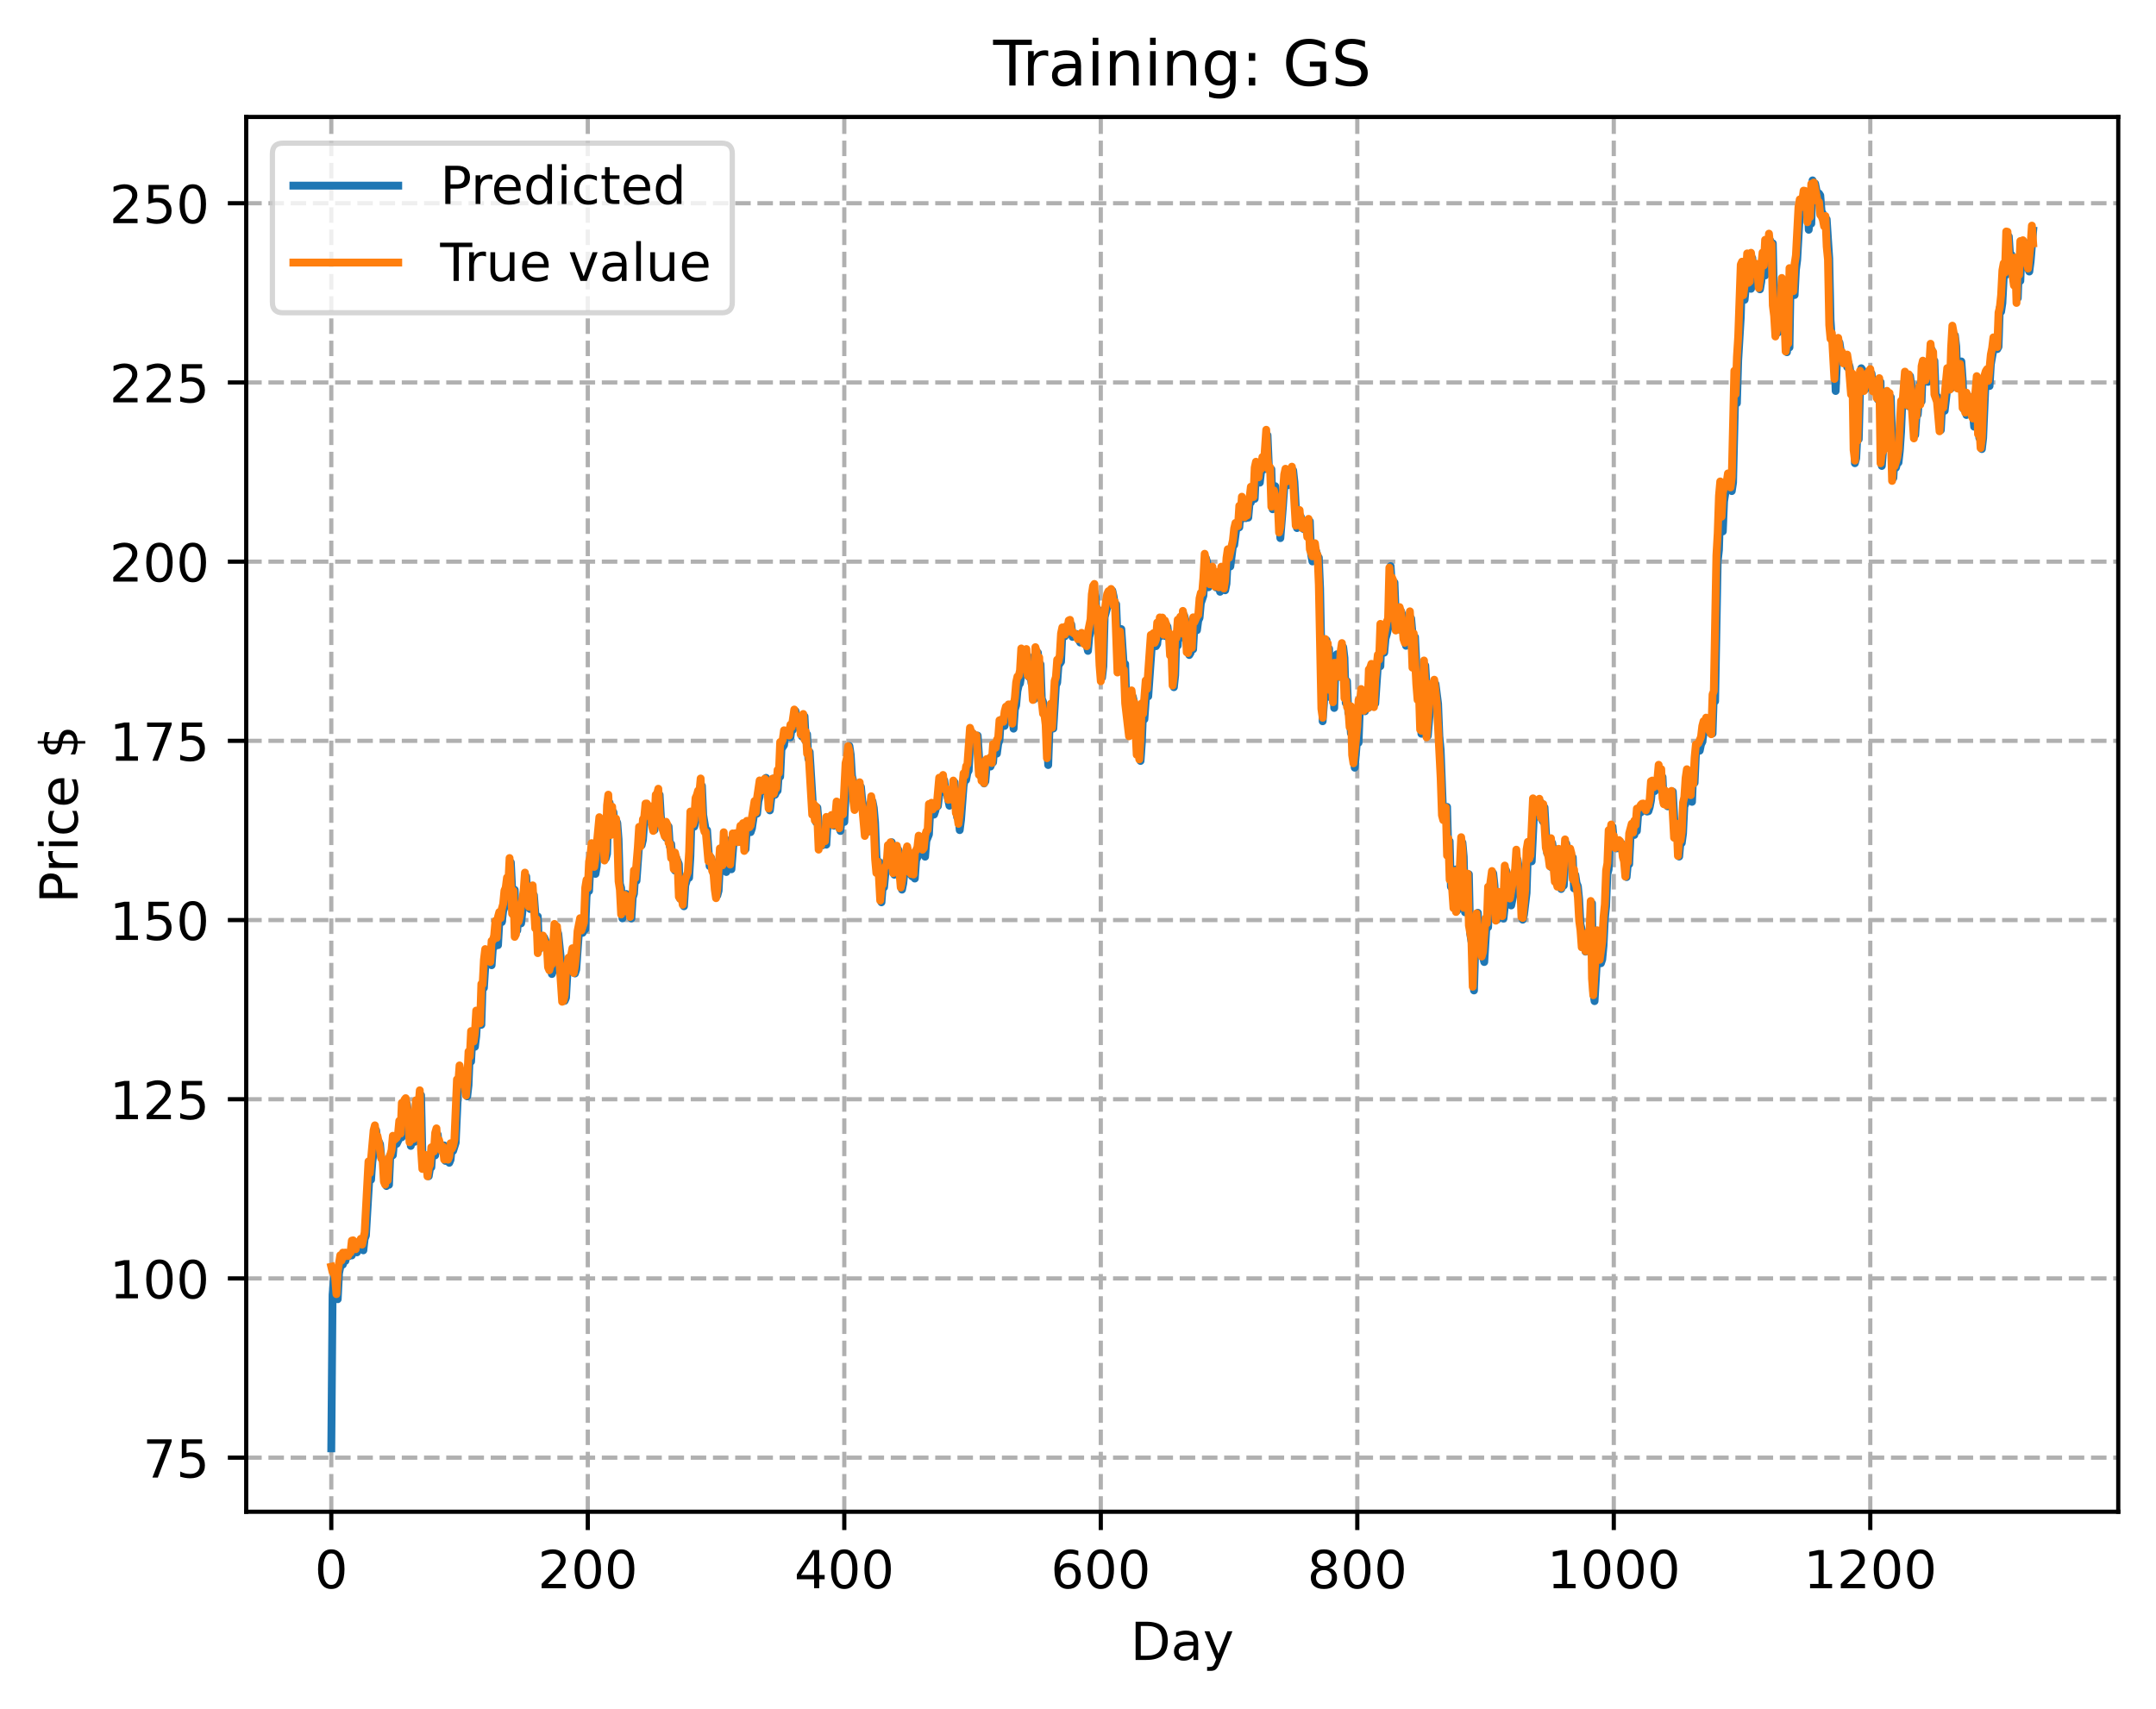 <?xml version="1.0" encoding="utf-8" standalone="no"?>
<!DOCTYPE svg PUBLIC "-//W3C//DTD SVG 1.1//EN"
  "http://www.w3.org/Graphics/SVG/1.1/DTD/svg11.dtd">
<!-- Created with matplotlib (https://matplotlib.org/) -->
<svg height="325.986pt" version="1.1" viewBox="0 0 411.286 325.986" width="411.286pt" xmlns="http://www.w3.org/2000/svg" xmlns:xlink="http://www.w3.org/1999/xlink">
 <defs>
  <style type="text/css">
*{stroke-linecap:butt;stroke-linejoin:round;}
  </style>
 </defs>
 <g id="figure_1">
  <g id="patch_1">
   <path d="M 0 325.986 
L 411.286 325.986 
L 411.286 0 
L 0 0 
z
" style="fill:#ffffff;"/>
  </g>
  <g id="axes_1">
   <g id="patch_2">
    <path d="M 46.966 288.43 
L 404.086 288.43 
L 404.086 22.318 
L 46.966 22.318 
z
" style="fill:#ffffff;"/>
   </g>
   <g id="matplotlib.axis_1">
    <g id="xtick_1">
     <g id="line2d_1">
      <path clip-path="url(#paa1a9e78f8)" d="M 63.198 288.43 
L 63.198 22.318 
" style="fill:none;stroke:#b0b0b0;stroke-dasharray:2.96,1.28;stroke-dashoffset:0;stroke-width:0.8;"/>
     </g>
     <g id="line2d_2">
      <defs>
       <path d="M 0 0 
L 0 3.5 
" id="md8390a569f" style="stroke:#000000;stroke-width:0.8;"/>
      </defs>
      <g>
       <use style="stroke:#000000;stroke-width:0.8;" x="63.198" xlink:href="#md8390a569f" y="288.43"/>
      </g>
     </g>
     <g id="text_1">
      <!-- 0 -->
      <defs>
       <path d="M 31.781 66.406 
Q 24.172 66.406 20.328 58.906 
Q 16.5 51.422 16.5 36.375 
Q 16.5 21.391 20.328 13.891 
Q 24.172 6.391 31.781 6.391 
Q 39.453 6.391 43.281 13.891 
Q 47.125 21.391 47.125 36.375 
Q 47.125 51.422 43.281 58.906 
Q 39.453 66.406 31.781 66.406 
z
M 31.781 74.219 
Q 44.047 74.219 50.516 64.516 
Q 56.984 54.828 56.984 36.375 
Q 56.984 17.969 50.516 8.266 
Q 44.047 -1.422 31.781 -1.422 
Q 19.531 -1.422 13.062 8.266 
Q 6.594 17.969 6.594 36.375 
Q 6.594 54.828 13.062 64.516 
Q 19.531 74.219 31.781 74.219 
z
" id="DejaVuSans-48"/>
      </defs>
      <g transform="translate(60.017 303.029)scale(0.1 -0.1)">
       <use xlink:href="#DejaVuSans-48"/>
      </g>
     </g>
    </g>
    <g id="xtick_2">
     <g id="line2d_3">
      <path clip-path="url(#paa1a9e78f8)" d="M 112.129 288.43 
L 112.129 22.318 
" style="fill:none;stroke:#b0b0b0;stroke-dasharray:2.96,1.28;stroke-dashoffset:0;stroke-width:0.8;"/>
     </g>
     <g id="line2d_4">
      <g>
       <use style="stroke:#000000;stroke-width:0.8;" x="112.129" xlink:href="#md8390a569f" y="288.43"/>
      </g>
     </g>
     <g id="text_2">
      <!-- 200 -->
      <defs>
       <path d="M 19.188 8.297 
L 53.609 8.297 
L 53.609 0 
L 7.328 0 
L 7.328 8.297 
Q 12.938 14.109 22.625 23.891 
Q 32.328 33.688 34.812 36.531 
Q 39.547 41.844 41.422 45.531 
Q 43.312 49.219 43.312 52.781 
Q 43.312 58.594 39.234 62.25 
Q 35.156 65.922 28.609 65.922 
Q 23.969 65.922 18.812 64.312 
Q 13.672 62.703 7.812 59.422 
L 7.812 69.391 
Q 13.766 71.781 18.938 73 
Q 24.125 74.219 28.422 74.219 
Q 39.75 74.219 46.484 68.547 
Q 53.219 62.891 53.219 53.422 
Q 53.219 48.922 51.531 44.891 
Q 49.859 40.875 45.406 35.406 
Q 44.188 33.984 37.641 27.219 
Q 31.109 20.453 19.188 8.297 
z
" id="DejaVuSans-50"/>
      </defs>
      <g transform="translate(102.585 303.029)scale(0.1 -0.1)">
       <use xlink:href="#DejaVuSans-50"/>
       <use x="63.623" xlink:href="#DejaVuSans-48"/>
       <use x="127.246" xlink:href="#DejaVuSans-48"/>
      </g>
     </g>
    </g>
    <g id="xtick_3">
     <g id="line2d_5">
      <path clip-path="url(#paa1a9e78f8)" d="M 161.06 288.43 
L 161.06 22.318 
" style="fill:none;stroke:#b0b0b0;stroke-dasharray:2.96,1.28;stroke-dashoffset:0;stroke-width:0.8;"/>
     </g>
     <g id="line2d_6">
      <g>
       <use style="stroke:#000000;stroke-width:0.8;" x="161.06" xlink:href="#md8390a569f" y="288.43"/>
      </g>
     </g>
     <g id="text_3">
      <!-- 400 -->
      <defs>
       <path d="M 37.797 64.312 
L 12.891 25.391 
L 37.797 25.391 
z
M 35.203 72.906 
L 47.609 72.906 
L 47.609 25.391 
L 58.016 25.391 
L 58.016 17.188 
L 47.609 17.188 
L 47.609 0 
L 37.797 0 
L 37.797 17.188 
L 4.891 17.188 
L 4.891 26.703 
z
" id="DejaVuSans-52"/>
      </defs>
      <g transform="translate(151.516 303.029)scale(0.1 -0.1)">
       <use xlink:href="#DejaVuSans-52"/>
       <use x="63.623" xlink:href="#DejaVuSans-48"/>
       <use x="127.246" xlink:href="#DejaVuSans-48"/>
      </g>
     </g>
    </g>
    <g id="xtick_4">
     <g id="line2d_7">
      <path clip-path="url(#paa1a9e78f8)" d="M 209.99 288.43 
L 209.99 22.318 
" style="fill:none;stroke:#b0b0b0;stroke-dasharray:2.96,1.28;stroke-dashoffset:0;stroke-width:0.8;"/>
     </g>
     <g id="line2d_8">
      <g>
       <use style="stroke:#000000;stroke-width:0.8;" x="209.99" xlink:href="#md8390a569f" y="288.43"/>
      </g>
     </g>
     <g id="text_4">
      <!-- 600 -->
      <defs>
       <path d="M 33.016 40.375 
Q 26.375 40.375 22.484 35.828 
Q 18.609 31.297 18.609 23.391 
Q 18.609 15.531 22.484 10.953 
Q 26.375 6.391 33.016 6.391 
Q 39.656 6.391 43.531 10.953 
Q 47.406 15.531 47.406 23.391 
Q 47.406 31.297 43.531 35.828 
Q 39.656 40.375 33.016 40.375 
z
M 52.594 71.297 
L 52.594 62.312 
Q 48.875 64.062 45.094 64.984 
Q 41.312 65.922 37.594 65.922 
Q 27.828 65.922 22.672 59.328 
Q 17.531 52.734 16.797 39.406 
Q 19.672 43.656 24.016 45.922 
Q 28.375 48.188 33.594 48.188 
Q 44.578 48.188 50.953 41.516 
Q 57.328 34.859 57.328 23.391 
Q 57.328 12.156 50.688 5.359 
Q 44.047 -1.422 33.016 -1.422 
Q 20.359 -1.422 13.672 8.266 
Q 6.984 17.969 6.984 36.375 
Q 6.984 53.656 15.188 63.938 
Q 23.391 74.219 37.203 74.219 
Q 40.922 74.219 44.703 73.484 
Q 48.484 72.75 52.594 71.297 
z
" id="DejaVuSans-54"/>
      </defs>
      <g transform="translate(200.446 303.029)scale(0.1 -0.1)">
       <use xlink:href="#DejaVuSans-54"/>
       <use x="63.623" xlink:href="#DejaVuSans-48"/>
       <use x="127.246" xlink:href="#DejaVuSans-48"/>
      </g>
     </g>
    </g>
    <g id="xtick_5">
     <g id="line2d_9">
      <path clip-path="url(#paa1a9e78f8)" d="M 258.921 288.43 
L 258.921 22.318 
" style="fill:none;stroke:#b0b0b0;stroke-dasharray:2.96,1.28;stroke-dashoffset:0;stroke-width:0.8;"/>
     </g>
     <g id="line2d_10">
      <g>
       <use style="stroke:#000000;stroke-width:0.8;" x="258.921" xlink:href="#md8390a569f" y="288.43"/>
      </g>
     </g>
     <g id="text_5">
      <!-- 800 -->
      <defs>
       <path d="M 31.781 34.625 
Q 24.75 34.625 20.719 30.859 
Q 16.703 27.094 16.703 20.516 
Q 16.703 13.922 20.719 10.156 
Q 24.75 6.391 31.781 6.391 
Q 38.812 6.391 42.859 10.172 
Q 46.922 13.969 46.922 20.516 
Q 46.922 27.094 42.891 30.859 
Q 38.875 34.625 31.781 34.625 
z
M 21.922 38.812 
Q 15.578 40.375 12.031 44.719 
Q 8.5 49.078 8.5 55.328 
Q 8.5 64.062 14.719 69.141 
Q 20.953 74.219 31.781 74.219 
Q 42.672 74.219 48.875 69.141 
Q 55.078 64.062 55.078 55.328 
Q 55.078 49.078 51.531 44.719 
Q 48 40.375 41.703 38.812 
Q 48.828 37.156 52.797 32.312 
Q 56.781 27.484 56.781 20.516 
Q 56.781 9.906 50.312 4.234 
Q 43.844 -1.422 31.781 -1.422 
Q 19.734 -1.422 13.25 4.234 
Q 6.781 9.906 6.781 20.516 
Q 6.781 27.484 10.781 32.312 
Q 14.797 37.156 21.922 38.812 
z
M 18.312 54.391 
Q 18.312 48.734 21.844 45.562 
Q 25.391 42.391 31.781 42.391 
Q 38.141 42.391 41.719 45.562 
Q 45.312 48.734 45.312 54.391 
Q 45.312 60.062 41.719 63.234 
Q 38.141 66.406 31.781 66.406 
Q 25.391 66.406 21.844 63.234 
Q 18.312 60.062 18.312 54.391 
z
" id="DejaVuSans-56"/>
      </defs>
      <g transform="translate(249.377 303.029)scale(0.1 -0.1)">
       <use xlink:href="#DejaVuSans-56"/>
       <use x="63.623" xlink:href="#DejaVuSans-48"/>
       <use x="127.246" xlink:href="#DejaVuSans-48"/>
      </g>
     </g>
    </g>
    <g id="xtick_6">
     <g id="line2d_11">
      <path clip-path="url(#paa1a9e78f8)" d="M 307.851 288.43 
L 307.851 22.318 
" style="fill:none;stroke:#b0b0b0;stroke-dasharray:2.96,1.28;stroke-dashoffset:0;stroke-width:0.8;"/>
     </g>
     <g id="line2d_12">
      <g>
       <use style="stroke:#000000;stroke-width:0.8;" x="307.851" xlink:href="#md8390a569f" y="288.43"/>
      </g>
     </g>
     <g id="text_6">
      <!-- 1000 -->
      <defs>
       <path d="M 12.406 8.297 
L 28.516 8.297 
L 28.516 63.922 
L 10.984 60.406 
L 10.984 69.391 
L 28.422 72.906 
L 38.281 72.906 
L 38.281 8.297 
L 54.391 8.297 
L 54.391 0 
L 12.406 0 
z
" id="DejaVuSans-49"/>
      </defs>
      <g transform="translate(295.126 303.029)scale(0.1 -0.1)">
       <use xlink:href="#DejaVuSans-49"/>
       <use x="63.623" xlink:href="#DejaVuSans-48"/>
       <use x="127.246" xlink:href="#DejaVuSans-48"/>
       <use x="190.869" xlink:href="#DejaVuSans-48"/>
      </g>
     </g>
    </g>
    <g id="xtick_7">
     <g id="line2d_13">
      <path clip-path="url(#paa1a9e78f8)" d="M 356.782 288.43 
L 356.782 22.318 
" style="fill:none;stroke:#b0b0b0;stroke-dasharray:2.96,1.28;stroke-dashoffset:0;stroke-width:0.8;"/>
     </g>
     <g id="line2d_14">
      <g>
       <use style="stroke:#000000;stroke-width:0.8;" x="356.782" xlink:href="#md8390a569f" y="288.43"/>
      </g>
     </g>
     <g id="text_7">
      <!-- 1200 -->
      <g transform="translate(344.057 303.029)scale(0.1 -0.1)">
       <use xlink:href="#DejaVuSans-49"/>
       <use x="63.623" xlink:href="#DejaVuSans-50"/>
       <use x="127.246" xlink:href="#DejaVuSans-48"/>
       <use x="190.869" xlink:href="#DejaVuSans-48"/>
      </g>
     </g>
    </g>
    <g id="text_8">
     <!-- Day -->
     <defs>
      <path d="M 19.672 64.797 
L 19.672 8.109 
L 31.594 8.109 
Q 46.688 8.109 53.688 14.938 
Q 60.688 21.781 60.688 36.531 
Q 60.688 51.172 53.688 57.984 
Q 46.688 64.797 31.594 64.797 
z
M 9.812 72.906 
L 30.078 72.906 
Q 51.266 72.906 61.172 64.094 
Q 71.094 55.281 71.094 36.531 
Q 71.094 17.672 61.125 8.828 
Q 51.172 0 30.078 0 
L 9.812 0 
z
" id="DejaVuSans-68"/>
      <path d="M 34.281 27.484 
Q 23.391 27.484 19.188 25 
Q 14.984 22.516 14.984 16.5 
Q 14.984 11.719 18.141 8.906 
Q 21.297 6.109 26.703 6.109 
Q 34.188 6.109 38.703 11.406 
Q 43.219 16.703 43.219 25.484 
L 43.219 27.484 
z
M 52.203 31.203 
L 52.203 0 
L 43.219 0 
L 43.219 8.297 
Q 40.141 3.328 35.547 0.953 
Q 30.953 -1.422 24.312 -1.422 
Q 15.922 -1.422 10.953 3.297 
Q 6 8.016 6 15.922 
Q 6 25.141 12.172 29.828 
Q 18.359 34.516 30.609 34.516 
L 43.219 34.516 
L 43.219 35.406 
Q 43.219 41.609 39.141 45 
Q 35.062 48.391 27.688 48.391 
Q 23 48.391 18.547 47.266 
Q 14.109 46.141 10.016 43.891 
L 10.016 52.203 
Q 14.938 54.109 19.578 55.047 
Q 24.219 56 28.609 56 
Q 40.484 56 46.344 49.844 
Q 52.203 43.703 52.203 31.203 
z
" id="DejaVuSans-97"/>
      <path d="M 32.172 -5.078 
Q 28.375 -14.844 24.75 -17.812 
Q 21.141 -20.797 15.094 -20.797 
L 7.906 -20.797 
L 7.906 -13.281 
L 13.188 -13.281 
Q 16.891 -13.281 18.938 -11.516 
Q 21 -9.766 23.484 -3.219 
L 25.094 0.875 
L 2.984 54.688 
L 12.5 54.688 
L 29.594 11.922 
L 46.688 54.688 
L 56.203 54.688 
z
" id="DejaVuSans-121"/>
     </defs>
     <g transform="translate(215.652 316.707)scale(0.1 -0.1)">
      <use xlink:href="#DejaVuSans-68"/>
      <use x="77.002" xlink:href="#DejaVuSans-97"/>
      <use x="138.281" xlink:href="#DejaVuSans-121"/>
     </g>
    </g>
   </g>
   <g id="matplotlib.axis_2">
    <g id="ytick_1">
     <g id="line2d_15">
      <path clip-path="url(#paa1a9e78f8)" d="M 46.966 278.109 
L 404.086 278.109 
" style="fill:none;stroke:#b0b0b0;stroke-dasharray:2.96,1.28;stroke-dashoffset:0;stroke-width:0.8;"/>
     </g>
     <g id="line2d_16">
      <defs>
       <path d="M 0 0 
L -3.5 0 
" id="m1e1c16d8b8" style="stroke:#000000;stroke-width:0.8;"/>
      </defs>
      <g>
       <use style="stroke:#000000;stroke-width:0.8;" x="46.966" xlink:href="#m1e1c16d8b8" y="278.109"/>
      </g>
     </g>
     <g id="text_9">
      <!-- 75 -->
      <defs>
       <path d="M 8.203 72.906 
L 55.078 72.906 
L 55.078 68.703 
L 28.609 0 
L 18.312 0 
L 43.219 64.594 
L 8.203 64.594 
z
" id="DejaVuSans-55"/>
       <path d="M 10.797 72.906 
L 49.516 72.906 
L 49.516 64.594 
L 19.828 64.594 
L 19.828 46.734 
Q 21.969 47.469 24.109 47.828 
Q 26.266 48.188 28.422 48.188 
Q 40.625 48.188 47.75 41.5 
Q 54.891 34.812 54.891 23.391 
Q 54.891 11.625 47.562 5.094 
Q 40.234 -1.422 26.906 -1.422 
Q 22.312 -1.422 17.547 -0.641 
Q 12.797 0.141 7.719 1.703 
L 7.719 11.625 
Q 12.109 9.234 16.797 8.062 
Q 21.484 6.891 26.703 6.891 
Q 35.156 6.891 40.078 11.328 
Q 45.016 15.766 45.016 23.391 
Q 45.016 31 40.078 35.438 
Q 35.156 39.891 26.703 39.891 
Q 22.75 39.891 18.812 39.016 
Q 14.891 38.141 10.797 36.281 
z
" id="DejaVuSans-53"/>
      </defs>
      <g transform="translate(27.241 281.908)scale(0.1 -0.1)">
       <use xlink:href="#DejaVuSans-55"/>
       <use x="63.623" xlink:href="#DejaVuSans-53"/>
      </g>
     </g>
    </g>
    <g id="ytick_2">
     <g id="line2d_17">
      <path clip-path="url(#paa1a9e78f8)" d="M 46.966 243.919 
L 404.086 243.919 
" style="fill:none;stroke:#b0b0b0;stroke-dasharray:2.96,1.28;stroke-dashoffset:0;stroke-width:0.8;"/>
     </g>
     <g id="line2d_18">
      <g>
       <use style="stroke:#000000;stroke-width:0.8;" x="46.966" xlink:href="#m1e1c16d8b8" y="243.919"/>
      </g>
     </g>
     <g id="text_10">
      <!-- 100 -->
      <g transform="translate(20.878 247.718)scale(0.1 -0.1)">
       <use xlink:href="#DejaVuSans-49"/>
       <use x="63.623" xlink:href="#DejaVuSans-48"/>
       <use x="127.246" xlink:href="#DejaVuSans-48"/>
      </g>
     </g>
    </g>
    <g id="ytick_3">
     <g id="line2d_19">
      <path clip-path="url(#paa1a9e78f8)" d="M 46.966 209.728 
L 404.086 209.728 
" style="fill:none;stroke:#b0b0b0;stroke-dasharray:2.96,1.28;stroke-dashoffset:0;stroke-width:0.8;"/>
     </g>
     <g id="line2d_20">
      <g>
       <use style="stroke:#000000;stroke-width:0.8;" x="46.966" xlink:href="#m1e1c16d8b8" y="209.728"/>
      </g>
     </g>
     <g id="text_11">
      <!-- 125 -->
      <g transform="translate(20.878 213.528)scale(0.1 -0.1)">
       <use xlink:href="#DejaVuSans-49"/>
       <use x="63.623" xlink:href="#DejaVuSans-50"/>
       <use x="127.246" xlink:href="#DejaVuSans-53"/>
      </g>
     </g>
    </g>
    <g id="ytick_4">
     <g id="line2d_21">
      <path clip-path="url(#paa1a9e78f8)" d="M 46.966 175.538 
L 404.086 175.538 
" style="fill:none;stroke:#b0b0b0;stroke-dasharray:2.96,1.28;stroke-dashoffset:0;stroke-width:0.8;"/>
     </g>
     <g id="line2d_22">
      <g>
       <use style="stroke:#000000;stroke-width:0.8;" x="46.966" xlink:href="#m1e1c16d8b8" y="175.538"/>
      </g>
     </g>
     <g id="text_12">
      <!-- 150 -->
      <g transform="translate(20.878 179.337)scale(0.1 -0.1)">
       <use xlink:href="#DejaVuSans-49"/>
       <use x="63.623" xlink:href="#DejaVuSans-53"/>
       <use x="127.246" xlink:href="#DejaVuSans-48"/>
      </g>
     </g>
    </g>
    <g id="ytick_5">
     <g id="line2d_23">
      <path clip-path="url(#paa1a9e78f8)" d="M 46.966 141.348 
L 404.086 141.348 
" style="fill:none;stroke:#b0b0b0;stroke-dasharray:2.96,1.28;stroke-dashoffset:0;stroke-width:0.8;"/>
     </g>
     <g id="line2d_24">
      <g>
       <use style="stroke:#000000;stroke-width:0.8;" x="46.966" xlink:href="#m1e1c16d8b8" y="141.348"/>
      </g>
     </g>
     <g id="text_13">
      <!-- 175 -->
      <g transform="translate(20.878 145.147)scale(0.1 -0.1)">
       <use xlink:href="#DejaVuSans-49"/>
       <use x="63.623" xlink:href="#DejaVuSans-55"/>
       <use x="127.246" xlink:href="#DejaVuSans-53"/>
      </g>
     </g>
    </g>
    <g id="ytick_6">
     <g id="line2d_25">
      <path clip-path="url(#paa1a9e78f8)" d="M 46.966 107.158 
L 404.086 107.158 
" style="fill:none;stroke:#b0b0b0;stroke-dasharray:2.96,1.28;stroke-dashoffset:0;stroke-width:0.8;"/>
     </g>
     <g id="line2d_26">
      <g>
       <use style="stroke:#000000;stroke-width:0.8;" x="46.966" xlink:href="#m1e1c16d8b8" y="107.158"/>
      </g>
     </g>
     <g id="text_14">
      <!-- 200 -->
      <g transform="translate(20.878 110.957)scale(0.1 -0.1)">
       <use xlink:href="#DejaVuSans-50"/>
       <use x="63.623" xlink:href="#DejaVuSans-48"/>
       <use x="127.246" xlink:href="#DejaVuSans-48"/>
      </g>
     </g>
    </g>
    <g id="ytick_7">
     <g id="line2d_27">
      <path clip-path="url(#paa1a9e78f8)" d="M 46.966 72.967 
L 404.086 72.967 
" style="fill:none;stroke:#b0b0b0;stroke-dasharray:2.96,1.28;stroke-dashoffset:0;stroke-width:0.8;"/>
     </g>
     <g id="line2d_28">
      <g>
       <use style="stroke:#000000;stroke-width:0.8;" x="46.966" xlink:href="#m1e1c16d8b8" y="72.967"/>
      </g>
     </g>
     <g id="text_15">
      <!-- 225 -->
      <g transform="translate(20.878 76.767)scale(0.1 -0.1)">
       <use xlink:href="#DejaVuSans-50"/>
       <use x="63.623" xlink:href="#DejaVuSans-50"/>
       <use x="127.246" xlink:href="#DejaVuSans-53"/>
      </g>
     </g>
    </g>
    <g id="ytick_8">
     <g id="line2d_29">
      <path clip-path="url(#paa1a9e78f8)" d="M 46.966 38.777 
L 404.086 38.777 
" style="fill:none;stroke:#b0b0b0;stroke-dasharray:2.96,1.28;stroke-dashoffset:0;stroke-width:0.8;"/>
     </g>
     <g id="line2d_30">
      <g>
       <use style="stroke:#000000;stroke-width:0.8;" x="46.966" xlink:href="#m1e1c16d8b8" y="38.777"/>
      </g>
     </g>
     <g id="text_16">
      <!-- 250 -->
      <g transform="translate(20.878 42.576)scale(0.1 -0.1)">
       <use xlink:href="#DejaVuSans-50"/>
       <use x="63.623" xlink:href="#DejaVuSans-53"/>
       <use x="127.246" xlink:href="#DejaVuSans-48"/>
      </g>
     </g>
    </g>
    <g id="text_17">
     <!-- Price $ -->
     <defs>
      <path d="M 19.672 64.797 
L 19.672 37.406 
L 32.078 37.406 
Q 38.969 37.406 42.719 40.969 
Q 46.484 44.531 46.484 51.125 
Q 46.484 57.672 42.719 61.234 
Q 38.969 64.797 32.078 64.797 
z
M 9.812 72.906 
L 32.078 72.906 
Q 44.344 72.906 50.609 67.359 
Q 56.891 61.812 56.891 51.125 
Q 56.891 40.328 50.609 34.812 
Q 44.344 29.297 32.078 29.297 
L 19.672 29.297 
L 19.672 0 
L 9.812 0 
z
" id="DejaVuSans-80"/>
      <path d="M 41.109 46.297 
Q 39.594 47.172 37.812 47.578 
Q 36.031 48 33.891 48 
Q 26.266 48 22.188 43.047 
Q 18.109 38.094 18.109 28.812 
L 18.109 0 
L 9.078 0 
L 9.078 54.688 
L 18.109 54.688 
L 18.109 46.188 
Q 20.953 51.172 25.484 53.578 
Q 30.031 56 36.531 56 
Q 37.453 56 38.578 55.875 
Q 39.703 55.766 41.062 55.516 
z
" id="DejaVuSans-114"/>
      <path d="M 9.422 54.688 
L 18.406 54.688 
L 18.406 0 
L 9.422 0 
z
M 9.422 75.984 
L 18.406 75.984 
L 18.406 64.594 
L 9.422 64.594 
z
" id="DejaVuSans-105"/>
      <path d="M 48.781 52.594 
L 48.781 44.188 
Q 44.969 46.297 41.141 47.344 
Q 37.312 48.391 33.406 48.391 
Q 24.656 48.391 19.812 42.844 
Q 14.984 37.312 14.984 27.297 
Q 14.984 17.281 19.812 11.734 
Q 24.656 6.203 33.406 6.203 
Q 37.312 6.203 41.141 7.25 
Q 44.969 8.297 48.781 10.406 
L 48.781 2.094 
Q 45.016 0.344 40.984 -0.531 
Q 36.969 -1.422 32.422 -1.422 
Q 20.062 -1.422 12.781 6.344 
Q 5.516 14.109 5.516 27.297 
Q 5.516 40.672 12.859 48.328 
Q 20.219 56 33.016 56 
Q 37.156 56 41.109 55.141 
Q 45.062 54.297 48.781 52.594 
z
" id="DejaVuSans-99"/>
      <path d="M 56.203 29.594 
L 56.203 25.203 
L 14.891 25.203 
Q 15.484 15.922 20.484 11.062 
Q 25.484 6.203 34.422 6.203 
Q 39.594 6.203 44.453 7.469 
Q 49.312 8.734 54.109 11.281 
L 54.109 2.781 
Q 49.266 0.734 44.188 -0.344 
Q 39.109 -1.422 33.891 -1.422 
Q 20.797 -1.422 13.156 6.188 
Q 5.516 13.812 5.516 26.812 
Q 5.516 40.234 12.766 48.109 
Q 20.016 56 32.328 56 
Q 43.359 56 49.781 48.891 
Q 56.203 41.797 56.203 29.594 
z
M 47.219 32.234 
Q 47.125 39.594 43.094 43.984 
Q 39.062 48.391 32.422 48.391 
Q 24.906 48.391 20.391 44.141 
Q 15.875 39.891 15.188 32.172 
z
" id="DejaVuSans-101"/>
      <path id="DejaVuSans-32"/>
      <path d="M 33.797 -14.703 
L 28.906 -14.703 
L 28.859 0 
Q 23.734 0.094 18.609 1.188 
Q 13.484 2.297 8.297 4.5 
L 8.297 13.281 
Q 13.281 10.156 18.375 8.562 
Q 23.484 6.984 28.906 6.938 
L 28.906 29.203 
Q 18.109 30.953 13.203 35.156 
Q 8.297 39.359 8.297 46.688 
Q 8.297 54.641 13.625 59.219 
Q 18.953 63.812 28.906 64.5 
L 28.906 75.984 
L 33.797 75.984 
L 33.797 64.656 
Q 38.328 64.453 42.578 63.688 
Q 46.828 62.938 50.875 61.625 
L 50.875 53.078 
Q 46.828 55.125 42.547 56.25 
Q 38.281 57.375 33.797 57.562 
L 33.797 36.719 
Q 44.875 35.016 50.094 30.609 
Q 55.328 26.219 55.328 18.609 
Q 55.328 10.359 49.781 5.594 
Q 44.234 0.828 33.797 0.094 
z
M 28.906 37.594 
L 28.906 57.625 
Q 23.25 56.984 20.266 54.391 
Q 17.281 51.812 17.281 47.516 
Q 17.281 43.312 20.031 40.969 
Q 22.797 38.625 28.906 37.594 
z
M 33.797 28.219 
L 33.797 7.078 
Q 39.984 7.906 43.141 10.594 
Q 46.297 13.281 46.297 17.672 
Q 46.297 21.969 43.281 24.5 
Q 40.281 27.047 33.797 28.219 
z
" id="DejaVuSans-36"/>
     </defs>
     <g transform="translate(14.798 172.342)rotate(-90)scale(0.1 -0.1)">
      <use xlink:href="#DejaVuSans-80"/>
      <use x="58.553" xlink:href="#DejaVuSans-114"/>
      <use x="99.666" xlink:href="#DejaVuSans-105"/>
      <use x="127.449" xlink:href="#DejaVuSans-99"/>
      <use x="182.43" xlink:href="#DejaVuSans-101"/>
      <use x="243.953" xlink:href="#DejaVuSans-32"/>
      <use x="275.74" xlink:href="#DejaVuSans-36"/>
     </g>
    </g>
   </g>
   <g id="line2d_31">
    <path clip-path="url(#paa1a9e78f8)" d="M 63.198 276.334 
L 63.443 247.031 
L 63.688 244.073 
L 63.932 242.57 
L 64.177 244.252 
L 64.422 247.883 
L 64.666 242.959 
L 64.911 241.756 
L 65.156 239.926 
L 65.4 241.279 
L 65.645 239.446 
L 65.89 240.578 
L 66.134 239.534 
L 66.623 239.642 
L 66.868 239.394 
L 67.113 239.53 
L 67.357 237.872 
L 67.602 237.153 
L 67.847 238.367 
L 68.091 238.944 
L 68.581 237.661 
L 68.825 238.154 
L 69.07 236.805 
L 69.315 238.557 
L 69.559 236.374 
L 69.804 235.755 
L 70.538 223.342 
L 70.783 225.099 
L 71.027 221.707 
L 71.272 219.876 
L 71.761 215.659 
L 72.006 217.93 
L 72.251 217.787 
L 72.495 218.289 
L 72.74 220.918 
L 72.984 221.268 
L 73.229 221.916 
L 73.474 225.045 
L 73.718 226.291 
L 73.963 223.534 
L 74.208 226.053 
L 74.452 220.407 
L 74.697 220.586 
L 74.942 220.406 
L 75.186 217.733 
L 75.431 218.197 
L 75.676 218.24 
L 76.165 217.219 
L 76.41 214.334 
L 76.654 216.985 
L 76.899 211.194 
L 77.144 212.933 
L 77.388 210.592 
L 77.633 210.615 
L 77.878 212.733 
L 78.122 213.627 
L 78.367 218.635 
L 78.611 216.393 
L 78.856 216.939 
L 79.101 217.854 
L 79.59 211.212 
L 79.835 212.866 
L 80.079 211.809 
L 80.324 208.954 
L 80.569 220.245 
L 80.813 222.106 
L 81.058 221.577 
L 81.303 220.433 
L 81.792 224.41 
L 82.037 222.839 
L 82.281 222.729 
L 82.526 218.949 
L 82.771 220.133 
L 83.015 220.447 
L 83.26 216.697 
L 83.505 216.471 
L 83.749 219.244 
L 83.994 218.57 
L 84.239 218.668 
L 84.483 219.779 
L 84.728 218.542 
L 84.972 221.497 
L 85.217 220.677 
L 85.462 220.888 
L 85.706 221.855 
L 85.951 221.274 
L 86.196 218.728 
L 86.44 219.585 
L 86.93 218.02 
L 87.419 207.221 
L 87.664 207.321 
L 87.908 204.508 
L 88.153 207.319 
L 88.398 207.194 
L 88.642 206.587 
L 89.132 209.19 
L 89.376 207.054 
L 89.621 200.797 
L 89.866 202.542 
L 90.11 197.924 
L 90.355 198.289 
L 90.599 199.721 
L 90.844 197.71 
L 91.089 193.677 
L 91.823 195.529 
L 92.067 187.657 
L 92.312 188.48 
L 92.557 184.581 
L 92.801 182.652 
L 93.046 182.766 
L 93.291 183.154 
L 93.535 184.002 
L 93.78 184.162 
L 94.025 180.819 
L 94.269 180.695 
L 94.514 179.789 
L 94.759 176.927 
L 95.003 180.332 
L 95.248 175.864 
L 95.493 175.391 
L 95.737 175.925 
L 95.982 173.824 
L 96.227 173.122 
L 96.471 170.86 
L 96.716 170.462 
L 96.96 168.82 
L 97.205 169.544 
L 97.45 164.539 
L 97.939 174.554 
L 98.184 169.773 
L 98.428 177.335 
L 98.673 177.541 
L 98.918 173.887 
L 99.162 176.111 
L 99.407 176.177 
L 100.386 167.233 
L 100.63 172.082 
L 100.875 171.2 
L 101.12 173.435 
L 101.364 173.114 
L 101.609 170.559 
L 101.854 170.794 
L 102.343 177.077 
L 102.587 174.849 
L 102.832 181.183 
L 103.077 179.647 
L 103.321 180.583 
L 103.811 178.876 
L 104.055 179.438 
L 104.3 180.982 
L 104.545 180.716 
L 104.789 184.701 
L 105.034 184.963 
L 105.279 185.839 
L 105.523 185.14 
L 106.013 177.057 
L 106.257 177.425 
L 106.502 178.176 
L 106.991 182.94 
L 107.236 188.57 
L 107.481 190.966 
L 107.725 190.953 
L 107.97 190.378 
L 108.215 186.06 
L 108.704 183.295 
L 108.948 184.295 
L 109.438 181.552 
L 109.682 185.734 
L 109.927 184.995 
L 110.416 178.116 
L 110.906 176.13 
L 111.15 177.978 
L 111.395 177.354 
L 111.64 177.323 
L 111.884 171.068 
L 112.129 169.36 
L 112.374 169.997 
L 112.618 165.188 
L 112.863 164.169 
L 113.108 161.78 
L 113.352 162.71 
L 113.597 166.731 
L 113.842 165.29 
L 114.086 160.989 
L 114.575 157.43 
L 114.82 159.382 
L 115.065 158.586 
L 115.309 160.006 
L 115.554 163.781 
L 115.799 162.921 
L 116.043 154.96 
L 116.288 153.149 
L 116.533 158.72 
L 116.777 159.173 
L 117.022 154.962 
L 117.267 158.506 
L 117.511 156.437 
L 117.756 157.012 
L 118.001 160.153 
L 118.245 168.59 
L 118.49 169.424 
L 118.735 175.223 
L 118.979 171.146 
L 119.224 172.93 
L 119.469 170.562 
L 119.713 174.2 
L 119.958 172.783 
L 120.447 175.239 
L 120.692 171.273 
L 120.936 170.516 
L 121.181 166.817 
L 121.426 168.052 
L 122.16 157.863 
L 122.404 161.279 
L 122.649 160.237 
L 122.894 157.022 
L 123.138 156.961 
L 123.383 154.549 
L 123.628 154.068 
L 123.872 155.43 
L 124.117 154.779 
L 124.362 155.706 
L 124.606 158.277 
L 124.851 158.355 
L 125.096 156.248 
L 125.34 152.04 
L 125.585 152.721 
L 125.83 151.645 
L 126.074 155.85 
L 126.319 157.707 
L 126.563 157.036 
L 127.053 159.844 
L 127.297 157.593 
L 127.542 157.692 
L 127.787 161.495 
L 128.031 161.033 
L 128.276 163.888 
L 128.521 163.094 
L 128.765 166.104 
L 129.01 163.67 
L 129.499 164.849 
L 129.744 171.466 
L 129.989 171.638 
L 130.233 171.307 
L 130.478 172.915 
L 130.723 168.924 
L 131.212 167.316 
L 131.457 167.476 
L 131.701 163.397 
L 131.946 154.899 
L 132.191 155.777 
L 132.435 157.726 
L 132.68 156.789 
L 132.924 152.037 
L 133.169 152.441 
L 133.658 151.403 
L 133.903 149.938 
L 134.148 155.504 
L 134.637 158.439 
L 134.882 158.391 
L 135.371 165.254 
L 135.616 163.593 
L 135.86 164.324 
L 136.105 166.733 
L 136.35 166.877 
L 136.594 170.069 
L 136.839 170.854 
L 137.084 169.938 
L 137.328 164.913 
L 137.573 162.68 
L 138.062 165.667 
L 138.307 160.014 
L 138.551 166.374 
L 139.041 163.002 
L 139.285 163.086 
L 139.53 165.853 
L 140.019 159.623 
L 140.264 160.791 
L 140.509 159.439 
L 140.753 159.386 
L 140.998 160.64 
L 141.487 158.24 
L 141.732 160.447 
L 141.977 157.528 
L 142.221 162.033 
L 142.466 158.085 
L 142.711 157.666 
L 142.955 158.58 
L 143.2 158.77 
L 143.445 158.053 
L 144.178 153.146 
L 144.423 155.242 
L 144.668 152.88 
L 144.912 152.014 
L 145.157 149.147 
L 145.402 150.773 
L 145.646 150.917 
L 146.136 148.408 
L 146.38 150.755 
L 146.625 150.291 
L 146.87 154.618 
L 147.114 152.443 
L 147.359 151.477 
L 147.604 148.533 
L 147.848 151.643 
L 148.093 151.102 
L 148.338 150.861 
L 148.582 147.476 
L 148.827 148.193 
L 149.072 142.934 
L 149.561 142.17 
L 149.806 140.032 
L 150.05 140.548 
L 150.295 140.242 
L 150.539 140.326 
L 150.784 140.669 
L 151.029 138.754 
L 151.273 139.225 
L 151.518 137.981 
L 151.763 135.671 
L 152.007 136.918 
L 152.252 137.167 
L 152.497 138.408 
L 152.741 137.419 
L 152.986 140.524 
L 153.231 139.35 
L 153.475 136.675 
L 153.72 141.452 
L 153.965 140.103 
L 154.209 144.79 
L 154.454 143.465 
L 155.188 155.46 
L 155.433 153.7 
L 155.677 156.878 
L 155.922 154.091 
L 156.166 156.943 
L 156.411 161.225 
L 156.656 159.214 
L 156.9 161.277 
L 157.145 159.877 
L 157.39 159.852 
L 157.634 161.158 
L 157.879 156.964 
L 158.124 157.478 
L 158.368 157.386 
L 158.613 157.431 
L 158.858 156.112 
L 159.102 157.547 
L 159.347 156.397 
L 159.592 155.999 
L 159.836 153.676 
L 160.081 157.646 
L 160.326 158.55 
L 160.57 155.49 
L 160.815 153.985 
L 161.06 156.827 
L 161.549 146.711 
L 161.794 144.932 
L 162.038 142.33 
L 162.283 143.959 
L 162.527 148.025 
L 162.772 149.02 
L 163.261 153.964 
L 163.506 152.05 
L 163.751 151.221 
L 163.995 151.256 
L 164.24 150.144 
L 164.485 152.757 
L 164.729 154 
L 165.219 158.4 
L 165.463 158.672 
L 165.708 158.644 
L 165.953 157.092 
L 166.197 154.265 
L 166.442 152.904 
L 166.687 154.148 
L 166.931 156.932 
L 167.176 163.129 
L 167.421 166.034 
L 167.665 164.42 
L 167.91 166.984 
L 168.154 172.155 
L 168.399 168.848 
L 168.644 169.299 
L 169.133 164.086 
L 169.378 164.995 
L 169.622 161.999 
L 169.867 161.976 
L 170.112 160.691 
L 170.601 166.893 
L 171.09 162.973 
L 171.335 162.075 
L 171.58 163.507 
L 171.824 167.783 
L 172.069 169.736 
L 172.314 168.53 
L 172.558 165.997 
L 172.803 166.116 
L 173.048 163.373 
L 173.292 162.444 
L 173.537 162.946 
L 173.782 166.903 
L 174.026 167.229 
L 174.271 166.101 
L 174.515 167.623 
L 174.76 164.097 
L 175.005 163.605 
L 175.249 162.857 
L 175.494 159.675 
L 175.739 160.958 
L 175.983 161.161 
L 176.228 162.846 
L 176.473 163.452 
L 176.717 160.426 
L 177.207 159.206 
L 177.451 154.686 
L 177.696 154.646 
L 177.941 154.338 
L 178.185 155.417 
L 178.43 154.7 
L 178.675 153.636 
L 178.919 153.8 
L 179.409 149.611 
L 179.653 149.914 
L 179.898 149.571 
L 180.142 148.905 
L 180.387 151.223 
L 180.632 151.458 
L 181.121 153.729 
L 181.366 152.935 
L 181.61 153.21 
L 181.855 152.631 
L 182.1 149.272 
L 182.589 155.921 
L 182.834 155.806 
L 183.078 158.382 
L 183.323 156.484 
L 183.812 149.978 
L 184.057 148.558 
L 184.302 148.814 
L 184.546 147.453 
L 184.791 147.034 
L 185.036 142.053 
L 185.28 139.724 
L 185.525 139.854 
L 185.77 140.939 
L 186.503 140.347 
L 186.993 147.967 
L 187.237 146.548 
L 187.482 148.969 
L 187.727 149.475 
L 187.971 149.09 
L 188.216 146.051 
L 188.461 145.577 
L 188.705 145.805 
L 188.95 146.255 
L 189.195 145.608 
L 189.439 145.456 
L 189.684 142.595 
L 189.929 142.841 
L 190.173 143.79 
L 190.418 141.947 
L 190.663 141.217 
L 190.907 137.366 
L 191.397 137.763 
L 191.641 138.504 
L 191.886 136.78 
L 192.375 135.054 
L 192.62 134.836 
L 192.864 135.598 
L 193.109 135.228 
L 193.354 139.024 
L 193.598 135.374 
L 193.843 134.567 
L 194.088 131.853 
L 194.332 130.749 
L 194.577 130.403 
L 194.822 128.866 
L 195.066 124.432 
L 195.556 127.318 
L 195.8 127.444 
L 196.045 125.111 
L 196.29 129.165 
L 196.534 128.461 
L 196.779 130.37 
L 197.024 129.967 
L 197.268 133.423 
L 197.513 131.768 
L 197.758 124.296 
L 198.002 124.54 
L 198.247 129.778 
L 198.491 126.743 
L 198.736 133.297 
L 198.981 133.905 
L 199.225 135.394 
L 199.47 135.519 
L 199.959 145.966 
L 200.204 138.953 
L 200.449 138.422 
L 200.693 135.177 
L 200.938 138.998 
L 201.427 130.809 
L 201.672 130.256 
L 201.917 126.974 
L 202.406 126.266 
L 202.651 121.079 
L 202.895 120.311 
L 203.14 121.4 
L 203.385 120.866 
L 203.629 119.883 
L 203.874 120.294 
L 204.118 119.431 
L 204.363 119.145 
L 204.608 121.525 
L 204.852 121.226 
L 205.097 121.263 
L 205.342 120.951 
L 205.586 121.226 
L 205.831 122.18 
L 206.076 122.598 
L 206.32 121.109 
L 206.565 120.984 
L 206.81 122.397 
L 207.299 123.08 
L 207.544 124.186 
L 207.788 121.497 
L 208.278 119.804 
L 208.522 114.436 
L 208.767 112.954 
L 209.012 113.923 
L 209.256 119.364 
L 209.501 116.331 
L 209.746 123.066 
L 210.235 129.281 
L 210.479 127.153 
L 210.724 117.712 
L 211.213 115.933 
L 211.458 114.091 
L 211.703 113.382 
L 211.947 113.574 
L 212.192 112.693 
L 212.437 113.772 
L 212.681 115.424 
L 212.926 115.298 
L 213.415 127.577 
L 213.905 120.024 
L 214.394 127.396 
L 214.639 126.676 
L 214.883 134.691 
L 215.128 136.039 
L 215.617 140.279 
L 215.862 139.792 
L 216.106 132.937 
L 216.596 135.172 
L 216.84 140.57 
L 217.085 143.435 
L 217.33 140.647 
L 217.574 145.184 
L 217.819 141.704 
L 218.064 135.669 
L 218.308 137.234 
L 218.798 130.345 
L 219.042 132.864 
L 219.776 122.443 
L 220.021 122.606 
L 220.266 121.737 
L 220.51 123.292 
L 220.755 122.872 
L 221 120.286 
L 221.244 121.492 
L 221.489 118.673 
L 221.734 119.261 
L 221.978 119.268 
L 222.223 121.345 
L 222.467 119.203 
L 222.712 119.552 
L 222.957 121.743 
L 223.201 121.44 
L 223.446 125.007 
L 223.691 124.182 
L 223.935 131.117 
L 224.18 128.824 
L 224.425 120.854 
L 224.669 123.181 
L 224.914 118.971 
L 225.159 121.151 
L 225.403 119.3 
L 225.648 121.651 
L 225.893 117.404 
L 226.382 119.154 
L 226.627 124.338 
L 226.871 124.974 
L 227.116 124.568 
L 227.361 119.839 
L 227.605 123.887 
L 227.85 119.41 
L 228.094 119.379 
L 228.339 120.247 
L 228.584 118.401 
L 228.828 117.903 
L 229.073 115.113 
L 229.562 113.657 
L 230.052 106.504 
L 230.296 107.276 
L 230.541 112.04 
L 230.786 109.656 
L 231.03 111.476 
L 231.275 109.791 
L 231.52 109.081 
L 231.764 111.19 
L 232.009 112.099 
L 232.254 111.776 
L 232.498 110.805 
L 232.743 112.909 
L 233.232 108.576 
L 233.477 111.4 
L 233.722 112.622 
L 233.966 111.374 
L 234.211 106.619 
L 234.455 105.91 
L 234.7 108.079 
L 235.189 104.257 
L 235.434 103.997 
L 235.923 100.329 
L 236.413 100.614 
L 236.657 97.471 
L 236.902 99.021 
L 237.147 95.715 
L 237.391 96.432 
L 237.636 98.864 
L 237.881 96.557 
L 238.125 98.759 
L 238.37 95.963 
L 238.615 95.876 
L 238.859 93.415 
L 239.104 93.784 
L 239.349 95.185 
L 239.593 90.105 
L 239.838 89.248 
L 240.082 90.137 
L 240.327 92.085 
L 240.572 89.92 
L 240.816 89.72 
L 241.061 88.453 
L 241.306 89.51 
L 241.55 84.936 
L 241.795 83.03 
L 242.04 88.701 
L 242.284 89.679 
L 242.529 89.522 
L 242.774 97.161 
L 243.263 92.759 
L 243.508 94.567 
L 243.752 97.209 
L 243.997 98.146 
L 244.242 102.673 
L 244.731 96.699 
L 244.976 93.192 
L 245.465 90.397 
L 245.709 92.58 
L 245.954 91.196 
L 246.199 90.739 
L 246.443 91.683 
L 246.688 89.744 
L 246.933 91.975 
L 247.422 100.756 
L 247.667 98.859 
L 247.911 98.245 
L 248.156 98.582 
L 248.401 100.729 
L 248.645 100.928 
L 248.89 100.376 
L 249.135 99.367 
L 249.379 100.361 
L 249.624 102.295 
L 249.869 99.457 
L 250.113 105.747 
L 250.358 107.121 
L 250.603 106.51 
L 250.847 105.258 
L 251.092 105.193 
L 251.337 106.062 
L 251.581 106.384 
L 251.826 112.296 
L 252.315 137.615 
L 252.56 134.192 
L 253.049 122.149 
L 253.294 125.183 
L 253.538 123.753 
L 253.783 133.043 
L 254.028 128.469 
L 254.272 127.439 
L 254.517 135.075 
L 254.762 126.143 
L 255.006 124.834 
L 255.74 129.167 
L 255.985 124.873 
L 256.23 123.459 
L 256.474 125.531 
L 256.719 134.126 
L 256.964 129.965 
L 257.208 136.009 
L 257.453 135.807 
L 257.697 139.9 
L 257.942 135.059 
L 258.187 143.977 
L 258.431 146.472 
L 258.921 140.658 
L 259.165 141.707 
L 259.41 135.106 
L 259.655 135.105 
L 259.899 131.969 
L 260.389 135.709 
L 260.878 133.502 
L 261.123 135.009 
L 261.367 130.173 
L 261.612 128.789 
L 262.101 127.893 
L 262.346 134.232 
L 262.835 127.162 
L 263.08 125.08 
L 263.325 127.106 
L 263.569 120.497 
L 263.814 121.713 
L 264.058 124.524 
L 264.303 121.858 
L 264.548 121.037 
L 265.037 118.855 
L 265.282 108.011 
L 265.526 111.965 
L 265.771 111.356 
L 266.016 111.139 
L 266.26 117.554 
L 266.505 120.098 
L 266.75 119.349 
L 266.994 120.139 
L 267.239 116.569 
L 267.484 117.179 
L 267.728 118.926 
L 267.973 121.948 
L 268.218 123.213 
L 268.462 123.125 
L 268.707 121.194 
L 268.952 121.329 
L 269.196 117.986 
L 269.441 120.767 
L 269.685 126.524 
L 269.93 121.532 
L 270.419 131.203 
L 270.664 133.47 
L 270.909 132.164 
L 271.153 139.997 
L 271.398 139.988 
L 271.887 126.966 
L 272.132 130.835 
L 272.377 140.394 
L 273.111 131.401 
L 273.355 131.748 
L 273.6 133.433 
L 273.845 130.494 
L 274.334 134.268 
L 274.579 140.469 
L 274.823 143.061 
L 275.313 155.929 
L 275.802 154.368 
L 276.046 153.948 
L 276.291 162.36 
L 276.536 160.496 
L 276.78 169.195 
L 277.025 166.48 
L 277.27 170.721 
L 277.514 172.569 
L 277.759 165.878 
L 278.004 173.717 
L 278.248 169.93 
L 278.493 170.006 
L 278.738 166.575 
L 278.982 160.777 
L 279.227 163.486 
L 279.472 174.064 
L 279.716 173.041 
L 279.961 167.799 
L 280.206 166.793 
L 280.45 178.051 
L 280.695 179.597 
L 280.94 178.495 
L 281.184 188.971 
L 281.429 180.552 
L 281.673 176.347 
L 281.918 174.157 
L 282.163 178.449 
L 282.407 180.342 
L 282.652 176.998 
L 282.897 182.561 
L 283.141 183.547 
L 283.631 175.426 
L 283.875 176.904 
L 284.12 170.123 
L 284.365 170.373 
L 284.609 169.494 
L 284.854 166.629 
L 285.099 168.91 
L 285.343 173.712 
L 285.588 175.484 
L 285.833 174.361 
L 286.077 170.263 
L 286.322 171.283 
L 286.811 175.266 
L 287.056 172.912 
L 287.301 166.049 
L 287.545 167.324 
L 287.79 170.369 
L 288.034 170.044 
L 288.279 172.756 
L 288.768 170.422 
L 289.013 167.548 
L 289.258 166.963 
L 289.502 164.047 
L 289.747 165.744 
L 289.992 169.179 
L 290.236 169.077 
L 290.481 175.47 
L 290.726 174.5 
L 291.215 170.38 
L 291.46 162.86 
L 291.704 161.818 
L 291.949 164.17 
L 292.194 164.346 
L 292.683 154.16 
L 292.928 155.153 
L 293.172 153.307 
L 293.417 155.406 
L 293.661 154.805 
L 293.906 153.057 
L 294.151 156.387 
L 294.395 156.81 
L 294.64 154.052 
L 295.129 162.758 
L 295.374 162.77 
L 295.863 165.424 
L 296.108 160.842 
L 296.597 164.092 
L 296.842 167.74 
L 297.331 169.053 
L 297.576 163.44 
L 297.821 169.615 
L 298.065 169.125 
L 298.31 168.964 
L 298.799 160.966 
L 299.044 163.277 
L 299.289 163.5 
L 299.533 162.526 
L 299.778 163.742 
L 300.022 163.575 
L 300.267 169.504 
L 300.512 166.925 
L 300.756 168.511 
L 301.001 169.077 
L 301.246 171.571 
L 301.49 176.315 
L 301.735 177.358 
L 301.98 180.696 
L 302.224 180.136 
L 302.469 181.572 
L 302.714 181.393 
L 302.958 178.055 
L 303.448 178.211 
L 303.692 172.341 
L 303.937 189.134 
L 304.182 191.013 
L 304.916 178.511 
L 305.16 178.195 
L 305.405 183.782 
L 305.649 183.057 
L 305.894 180.413 
L 306.139 175.3 
L 306.383 172.908 
L 306.628 166.776 
L 306.873 165.866 
L 307.117 158.889 
L 307.362 160.426 
L 307.607 157.716 
L 307.851 160.313 
L 308.096 160.172 
L 308.341 161.87 
L 308.585 161.616 
L 308.83 161.859 
L 309.075 161.057 
L 309.319 160.912 
L 309.564 161.99 
L 309.809 163.94 
L 310.053 164.244 
L 310.298 167.345 
L 310.543 164.667 
L 310.787 164.893 
L 311.032 159.818 
L 311.521 158.177 
L 311.766 159.309 
L 312.01 157.474 
L 312.255 158.555 
L 312.5 155.304 
L 312.989 155.012 
L 313.478 154.518 
L 313.723 154.405 
L 313.968 153.653 
L 314.212 154.842 
L 314.457 154.778 
L 314.702 153.997 
L 314.946 152.714 
L 315.191 150.127 
L 315.436 150.188 
L 315.68 150.933 
L 315.925 150.061 
L 316.17 150.262 
L 316.414 149.569 
L 316.659 147.118 
L 316.904 150.535 
L 317.148 148.254 
L 317.393 153.279 
L 317.637 153.389 
L 317.882 151.441 
L 318.127 153.84 
L 318.616 152.782 
L 318.861 152.546 
L 319.105 151.034 
L 319.595 159.907 
L 320.084 158.023 
L 320.329 163.428 
L 320.573 160.622 
L 320.818 160.845 
L 321.063 159.009 
L 321.307 153.854 
L 321.552 153.29 
L 322.041 147.654 
L 322.286 150.275 
L 322.531 149.909 
L 322.775 152.988 
L 323.02 146.965 
L 323.265 149.352 
L 323.509 144.076 
L 323.754 142.241 
L 324.243 143.231 
L 324.488 142.051 
L 324.732 141.558 
L 325.222 138.254 
L 325.466 138.846 
L 325.711 137.436 
L 325.956 137.484 
L 326.2 139.773 
L 326.445 139.524 
L 326.69 139.957 
L 326.934 132.524 
L 327.179 133.799 
L 327.668 107.128 
L 327.913 104.917 
L 328.158 96.601 
L 328.402 95.459 
L 328.647 101.392 
L 328.892 95.661 
L 329.136 94.056 
L 329.381 93.345 
L 329.625 93.272 
L 329.87 91.877 
L 330.359 93.699 
L 330.604 92.077 
L 331.093 72.032 
L 331.338 76.928 
L 331.583 68.768 
L 332.072 60.533 
L 332.317 52.159 
L 332.561 52.379 
L 332.806 57.209 
L 333.051 54.665 
L 333.295 54.171 
L 333.54 48.819 
L 333.785 55.01 
L 334.029 55.102 
L 334.274 49.238 
L 334.519 52.509 
L 334.763 52.734 
L 335.252 51.423 
L 335.497 51.562 
L 335.742 55.205 
L 335.986 53.743 
L 336.231 50.532 
L 336.476 49.831 
L 336.72 52.56 
L 336.965 46.812 
L 337.21 49.807 
L 337.454 49.966 
L 337.699 45.895 
L 337.944 48.044 
L 338.188 46.431 
L 338.433 57.709 
L 338.678 59.251 
L 338.922 63.615 
L 339.412 63.281 
L 339.656 62.119 
L 340.146 54.007 
L 340.88 67.202 
L 341.124 64.99 
L 341.369 66.284 
L 341.613 51.516 
L 341.858 53.188 
L 342.103 52.728 
L 342.347 56.292 
L 342.592 51.497 
L 342.837 49.62 
L 343.326 41.018 
L 343.571 39.462 
L 343.815 40.41 
L 344.06 40.431 
L 344.305 37.293 
L 344.549 37.577 
L 344.794 38.222 
L 345.039 43.84 
L 345.283 41.043 
L 345.528 42.667 
L 345.773 34.414 
L 346.017 36.818 
L 346.262 35.021 
L 346.751 37.521 
L 346.996 36.908 
L 347.24 37.283 
L 347.485 40.33 
L 347.73 40.737 
L 347.974 42.386 
L 348.219 42.972 
L 348.464 41.838 
L 348.953 49.338 
L 349.198 60.984 
L 349.442 64.856 
L 349.687 64.415 
L 349.932 67.804 
L 350.176 74.599 
L 350.421 69.092 
L 350.666 68.865 
L 350.91 65.366 
L 351.4 68.69 
L 351.644 68.686 
L 351.889 68.331 
L 352.134 68.885 
L 352.378 70.04 
L 352.623 69.225 
L 352.868 70.101 
L 353.112 71.981 
L 353.357 74.743 
L 353.601 71.685 
L 353.846 88.38 
L 354.091 87.468 
L 354.335 82.633 
L 354.58 83.809 
L 354.825 74.413 
L 355.069 70.258 
L 355.314 70.628 
L 355.803 74.317 
L 356.293 73.687 
L 356.782 71.17 
L 357.027 71.267 
L 357.271 73.398 
L 357.516 74.323 
L 357.761 73.863 
L 358.005 74.219 
L 358.25 76.253 
L 358.495 73.396 
L 358.739 72.893 
L 358.984 88.9 
L 359.228 85.86 
L 359.473 85.713 
L 359.718 84.707 
L 359.962 81.198 
L 360.207 75.864 
L 360.452 75.948 
L 360.696 75.774 
L 361.186 91.18 
L 361.43 86.518 
L 361.675 89.239 
L 361.92 88.354 
L 362.164 88.253 
L 362.409 86.067 
L 362.654 82.378 
L 362.898 76.651 
L 363.143 77.391 
L 363.388 73.948 
L 363.632 72.514 
L 363.877 76.28 
L 364.122 77.512 
L 364.366 71.76 
L 364.611 73.402 
L 365.345 82.991 
L 365.589 79.484 
L 365.834 79.123 
L 366.323 73.14 
L 366.568 76.587 
L 366.813 69.707 
L 367.057 69.882 
L 367.791 72.862 
L 368.036 71.208 
L 368.281 70.598 
L 368.525 66.75 
L 368.77 70.293 
L 369.015 68.849 
L 369.259 75.479 
L 369.504 75.617 
L 369.749 75.896 
L 370.238 82.069 
L 370.483 77.42 
L 370.727 77.179 
L 370.972 78.377 
L 371.461 74.133 
L 371.706 70.661 
L 371.95 71.73 
L 372.195 74.103 
L 372.44 66.827 
L 372.684 63.823 
L 372.929 63.989 
L 373.174 66.062 
L 373.418 72.83 
L 373.663 74.154 
L 373.908 69.031 
L 374.152 68.96 
L 374.397 72.348 
L 374.642 78.136 
L 374.886 77.467 
L 375.131 79.183 
L 375.376 75.426 
L 375.62 76.568 
L 375.865 75.83 
L 376.11 76.134 
L 376.599 81.414 
L 376.844 77.264 
L 377.088 75.459 
L 377.333 72.447 
L 377.577 83.548 
L 377.822 81.173 
L 378.067 85.681 
L 378.311 83.566 
L 378.801 72.102 
L 379.045 72.31 
L 379.29 71.475 
L 379.535 73.652 
L 379.779 69.517 
L 380.513 65.302 
L 380.758 66.531 
L 381.003 66.607 
L 381.247 66.162 
L 381.492 58.69 
L 381.737 59.468 
L 381.981 57.806 
L 382.226 53.033 
L 382.471 51.6 
L 382.715 52.424 
L 382.96 45.186 
L 383.204 45.119 
L 383.449 48.694 
L 383.694 48.585 
L 383.938 49.094 
L 384.428 54.243 
L 384.672 50.253 
L 384.917 56.889 
L 385.162 50.42 
L 385.406 53.599 
L 385.651 47.022 
L 385.896 49.926 
L 386.14 46.177 
L 386.385 49.729 
L 386.63 50.124 
L 386.874 51.26 
L 387.119 51.81 
L 387.364 49.938 
L 387.853 44.002 
L 387.853 44.002 
" style="fill:none;stroke:#1f77b4;stroke-linecap:square;stroke-width:1.5;"/>
   </g>
   <g id="line2d_32">
    <path clip-path="url(#paa1a9e78f8)" d="M 63.198 241.676 
L 63.443 242.715 
L 63.688 242.688 
L 63.932 243.796 
L 64.177 246.914 
L 64.422 242.578 
L 64.911 239.488 
L 65.156 240.5 
L 65.4 238.995 
L 65.645 239.788 
L 65.89 238.982 
L 66.134 239.46 
L 66.379 239.638 
L 66.623 239.146 
L 66.868 238.995 
L 67.113 236.698 
L 67.357 236.643 
L 67.847 238.339 
L 68.091 237.135 
L 68.336 236.916 
L 68.581 237.04 
L 68.825 236.356 
L 69.07 237.463 
L 69.559 235.152 
L 70.293 221.586 
L 70.538 223.842 
L 71.272 215.65 
L 71.517 214.706 
L 71.761 216.703 
L 72.006 216.731 
L 72.251 217.907 
L 72.74 221.052 
L 72.984 221.216 
L 73.229 225.456 
L 73.474 226.03 
L 73.718 223.09 
L 73.963 225.21 
L 74.208 220.861 
L 74.452 220.327 
L 74.697 219.425 
L 74.942 216.703 
L 75.186 217.51 
L 75.676 217.072 
L 75.92 216.457 
L 76.165 213.845 
L 76.41 216.293 
L 76.654 210.412 
L 76.899 212.163 
L 77.144 209.838 
L 77.388 209.523 
L 77.878 212.778 
L 78.122 217.934 
L 78.367 216.881 
L 78.611 216.949 
L 78.856 217.332 
L 79.345 209.934 
L 79.59 212.122 
L 79.835 210.987 
L 80.079 208.019 
L 80.324 219.329 
L 80.569 223.035 
L 81.058 220.341 
L 81.303 221.394 
L 81.547 224.444 
L 81.792 222.803 
L 82.037 222.256 
L 82.281 218.891 
L 82.526 219.179 
L 82.771 219.712 
L 83.015 216.142 
L 83.26 215.281 
L 83.505 218.741 
L 83.749 217.483 
L 83.994 218.303 
L 84.239 219.589 
L 84.483 218.755 
L 84.728 221.244 
L 84.972 220.491 
L 85.217 220.396 
L 85.462 221.257 
L 85.706 220.656 
L 85.951 218.125 
L 86.196 219.179 
L 86.44 218.618 
L 86.685 217.442 
L 87.174 205.94 
L 87.419 206.651 
L 87.664 203.273 
L 88.153 206.255 
L 88.642 207.444 
L 88.887 209.017 
L 89.132 206.227 
L 89.376 200.62 
L 89.621 201.605 
L 89.866 196.722 
L 90.11 197.064 
L 90.355 198.719 
L 90.599 196.982 
L 90.844 192.811 
L 91.089 193.139 
L 91.578 195.245 
L 91.823 187.724 
L 92.067 187.833 
L 92.312 183.128 
L 92.557 181.077 
L 92.801 181.61 
L 93.291 183.115 
L 93.535 183.539 
L 93.78 179.504 
L 94.025 179.436 
L 94.269 178.465 
L 94.514 175.675 
L 94.759 178.93 
L 95.003 174.923 
L 95.248 174.006 
L 95.493 175.183 
L 95.737 173.35 
L 95.982 172.475 
L 96.227 169.917 
L 96.471 169.357 
L 96.716 167.428 
L 96.96 168.714 
L 97.205 163.708 
L 97.694 174.335 
L 97.939 169.945 
L 98.184 178.752 
L 98.428 178.273 
L 98.673 173.282 
L 98.918 175.866 
L 99.162 174.813 
L 99.407 172.557 
L 99.652 171.49 
L 99.896 169.89 
L 100.141 166.485 
L 100.386 171.463 
L 100.63 171.025 
L 100.875 173.008 
L 101.12 172.926 
L 101.364 170.04 
L 101.609 168.919 
L 102.098 177.125 
L 102.343 175.36 
L 102.587 181.856 
L 102.832 180.188 
L 103.077 180.858 
L 103.321 180.27 
L 103.566 178.492 
L 103.811 179.436 
L 104.055 180.954 
L 104.3 180.079 
L 104.545 184.551 
L 104.789 185.125 
L 105.034 184.168 
L 105.279 183.99 
L 105.768 176.277 
L 106.013 176.81 
L 106.257 176.742 
L 107.236 191.129 
L 107.481 190.965 
L 107.725 189.871 
L 107.97 185.193 
L 108.459 182.704 
L 108.704 183.593 
L 109.193 180.913 
L 109.438 185.645 
L 109.682 184.195 
L 109.927 181.87 
L 110.172 177.658 
L 110.661 175.183 
L 110.906 177.535 
L 111.395 176.044 
L 111.64 169.357 
L 111.884 167.866 
L 112.129 169.425 
L 112.374 164.351 
L 112.618 163.366 
L 112.863 160.864 
L 113.352 165.404 
L 113.597 163.613 
L 114.331 155.913 
L 114.575 159.017 
L 114.82 156.993 
L 115.065 159.564 
L 115.309 164.187 
L 115.554 162.3 
L 115.799 153.643 
L 116.043 151.619 
L 116.288 157.335 
L 116.533 159.318 
L 116.777 153.903 
L 117.022 157.869 
L 117.267 156.241 
L 117.511 156.186 
L 117.756 159.729 
L 118.001 168.139 
L 118.245 169.726 
L 118.49 174.471 
L 118.735 171.353 
L 118.979 173.268 
L 119.224 170.738 
L 119.469 173.829 
L 119.713 173.145 
L 120.203 174.95 
L 120.447 171.107 
L 120.692 170.328 
L 120.936 166.047 
L 121.181 167.565 
L 121.67 161.712 
L 121.915 157.759 
L 122.16 161.534 
L 122.404 159.811 
L 122.649 156.31 
L 122.894 155.899 
L 123.138 153.314 
L 123.383 153.301 
L 123.628 154.969 
L 123.872 153.779 
L 124.117 154.668 
L 124.362 157.527 
L 124.606 158.539 
L 124.851 156.351 
L 125.096 151.619 
L 125.34 151.441 
L 125.585 150.484 
L 125.83 155.325 
L 126.074 157.144 
L 126.808 159.551 
L 127.053 156.788 
L 127.297 157.294 
L 127.542 160.836 
L 127.787 160.959 
L 128.031 163.736 
L 128.276 162.464 
L 128.521 165.814 
L 128.765 162.669 
L 129.255 164.734 
L 129.499 171.121 
L 129.744 171.476 
L 129.989 170.574 
L 130.233 172.625 
L 130.478 169.028 
L 130.723 167.688 
L 131.212 166.43 
L 131.457 162.56 
L 131.701 154.833 
L 131.946 154.942 
L 132.191 157.281 
L 132.435 156.392 
L 132.68 152.248 
L 132.924 151.714 
L 133.169 150.839 
L 133.414 151.222 
L 133.658 148.528 
L 133.903 154.682 
L 134.148 157.8 
L 134.392 158.703 
L 134.637 158.73 
L 135.126 164.31 
L 135.371 163.23 
L 135.616 163.681 
L 135.86 166.17 
L 136.105 166.58 
L 136.35 169.726 
L 136.594 171.367 
L 136.839 169.466 
L 137.328 161.862 
L 137.573 162.601 
L 137.818 165.103 
L 138.062 158.785 
L 138.307 164.16 
L 138.551 163.654 
L 138.796 162.177 
L 139.041 162.888 
L 139.285 164.953 
L 139.775 159.004 
L 140.019 159.879 
L 140.264 158.976 
L 140.509 159.058 
L 140.753 160.686 
L 141.243 157.54 
L 141.487 159.195 
L 141.732 157.048 
L 141.977 162.354 
L 142.221 157.527 
L 142.466 156.61 
L 142.711 157.91 
L 142.955 157.841 
L 143.2 157.486 
L 143.934 152.836 
L 144.178 155.024 
L 144.423 152.193 
L 144.912 148.897 
L 145.157 150.866 
L 145.402 150.62 
L 145.891 148.569 
L 146.136 150.853 
L 146.38 149.964 
L 146.625 154.258 
L 146.87 152.002 
L 147.114 151.372 
L 147.359 148.555 
L 147.604 151.468 
L 147.848 150.47 
L 148.093 150.388 
L 148.338 146.887 
L 148.582 147.516 
L 148.827 141.567 
L 149.072 141.662 
L 149.316 141.129 
L 149.561 139.338 
L 149.806 139.761 
L 150.05 139.365 
L 150.295 139.502 
L 150.539 140.35 
L 150.784 138.257 
L 151.029 138.763 
L 151.518 135.371 
L 151.763 136.848 
L 152.007 136.643 
L 152.252 138.066 
L 152.497 136.712 
L 152.741 140.144 
L 152.986 139.16 
L 153.231 136.219 
L 153.475 141.115 
L 153.72 139.597 
L 153.965 143.81 
L 154.209 143.153 
L 154.943 155.448 
L 155.188 153.314 
L 155.433 156.528 
L 155.677 153.875 
L 155.922 156.227 
L 156.166 162.108 
L 156.411 159.455 
L 156.656 161.288 
L 156.9 159.469 
L 157.145 159.223 
L 157.39 160.494 
L 157.634 155.858 
L 157.879 157.075 
L 158.124 156.31 
L 158.368 156.775 
L 158.613 155.503 
L 158.858 157.404 
L 159.102 155.708 
L 159.347 155.708 
L 159.592 152.918 
L 159.836 157.103 
L 160.081 158.033 
L 160.326 154.504 
L 160.57 153.041 
L 160.815 155.38 
L 161.304 145.587 
L 161.549 144.63 
L 161.794 142.36 
L 162.038 143.386 
L 162.283 148.336 
L 162.527 148.569 
L 162.772 152.699 
L 163.017 154.545 
L 163.506 150.798 
L 163.751 150.675 
L 163.995 149.253 
L 164.24 152.357 
L 164.485 154.039 
L 164.974 159.496 
L 165.219 158.73 
L 165.463 158.717 
L 166.197 151.92 
L 166.442 153.533 
L 166.687 157.431 
L 166.931 163.831 
L 167.176 166.567 
L 167.421 164.378 
L 167.665 167.36 
L 167.91 171.818 
L 168.154 169.056 
L 168.399 168.809 
L 168.644 165.664 
L 168.888 165.363 
L 169.133 164.871 
L 169.378 161.233 
L 169.622 161.247 
L 169.867 160.7 
L 170.356 166.594 
L 170.846 162.108 
L 171.09 161.356 
L 171.335 163.394 
L 171.824 169.329 
L 172.069 167.989 
L 172.314 165.418 
L 172.558 165.691 
L 172.803 162.477 
L 173.048 161.479 
L 173.292 162.614 
L 173.537 166.457 
L 173.782 166.744 
L 174.026 165.049 
L 174.271 166.854 
L 174.515 162.751 
L 175.005 161.643 
L 175.249 159.441 
L 175.983 162.122 
L 176.228 161.821 
L 176.473 159.4 
L 176.717 158.593 
L 176.962 158.334 
L 177.207 153.397 
L 177.451 153.656 
L 177.696 153.164 
L 177.941 154.436 
L 178.185 153.711 
L 178.675 153.862 
L 179.164 148.377 
L 179.409 148.555 
L 179.653 148.405 
L 179.898 147.858 
L 180.142 150.607 
L 180.387 150.401 
L 180.632 150.907 
L 180.876 152.59 
L 181.121 151.687 
L 181.366 152.549 
L 181.61 152.439 
L 181.855 148.924 
L 182.1 151.222 
L 182.344 155.147 
L 182.589 155.475 
L 182.834 157.185 
L 183.078 155.298 
L 183.812 147.543 
L 184.057 147.994 
L 184.302 146.176 
L 184.546 145.834 
L 185.036 138.859 
L 185.28 139.625 
L 185.525 140.801 
L 185.77 140.049 
L 186.014 140.609 
L 186.259 140.309 
L 186.748 147.844 
L 186.993 145.875 
L 187.237 148.979 
L 187.482 148.542 
L 187.727 149.417 
L 187.971 145.095 
L 188.216 144.822 
L 188.461 144.999 
L 188.705 144.945 
L 188.95 144.452 
L 189.195 145.587 
L 189.439 141.963 
L 189.684 142.77 
L 189.929 142.674 
L 190.173 141.143 
L 190.418 140.705 
L 190.663 137.423 
L 190.907 137.382 
L 191.397 137.724 
L 191.641 135.727 
L 191.886 134.824 
L 192.13 135.057 
L 192.375 134.4 
L 192.62 134.852 
L 192.864 134.359 
L 193.109 138.066 
L 193.354 134.688 
L 193.598 133.142 
L 193.843 130.175 
L 194.088 129.067 
L 194.332 128.985 
L 194.577 127.918 
L 194.822 123.719 
L 195.066 126.031 
L 195.311 127.275 
L 195.556 127.549 
L 195.8 123.829 
L 196.045 128.916 
L 196.29 127.508 
L 196.534 129.272 
L 196.779 129.627 
L 197.024 133.553 
L 197.268 130.571 
L 197.513 123.473 
L 197.758 124.28 
L 198.002 129.313 
L 198.247 125.429 
L 198.491 132.773 
L 198.736 133.99 
L 198.981 136.192 
L 199.225 136.288 
L 199.47 138.284 
L 199.715 144.658 
L 199.959 138.736 
L 200.204 137.464 
L 200.449 134.264 
L 200.693 138.845 
L 201.183 129.928 
L 201.427 129.162 
L 201.672 125.867 
L 201.917 126.195 
L 202.161 124.978 
L 202.406 120.847 
L 202.651 119.699 
L 203.14 121.053 
L 203.385 119.466 
L 203.629 119.863 
L 203.874 118.372 
L 204.118 118.263 
L 204.363 120.588 
L 204.608 120.506 
L 204.852 120.861 
L 205.097 120.929 
L 205.342 121.326 
L 205.586 121.942 
L 205.831 121.176 
L 206.076 121.394 
L 206.32 120.738 
L 206.565 122.393 
L 206.81 122.858 
L 207.054 123.008 
L 207.299 123.295 
L 207.544 120.574 
L 208.033 118.167 
L 208.278 113.38 
L 208.522 111.78 
L 208.767 111.411 
L 209.012 118.099 
L 209.256 115.992 
L 209.746 126.933 
L 209.99 129.983 
L 210.235 127.631 
L 210.479 118.632 
L 210.969 114.762 
L 211.213 113.312 
L 211.458 112.779 
L 211.703 113.38 
L 211.947 112.368 
L 212.192 113.025 
L 212.437 115.596 
L 212.681 114.803 
L 213.171 128.315 
L 213.66 120.465 
L 214.149 127.576 
L 214.394 127.768 
L 214.639 134.195 
L 215.373 140.486 
L 215.617 138.408 
L 215.862 131.72 
L 216.106 133.84 
L 216.351 133.935 
L 216.84 144.015 
L 217.085 139.994 
L 217.33 144.89 
L 217.574 140.678 
L 217.819 134.182 
L 218.064 136.178 
L 218.553 129.819 
L 218.798 131.474 
L 219.532 121.135 
L 219.776 122.201 
L 220.021 120.806 
L 220.266 122.653 
L 220.51 122.051 
L 220.755 118.769 
L 221 120.41 
L 221.244 117.798 
L 221.489 118.481 
L 221.734 117.825 
L 221.978 121.121 
L 222.223 118.386 
L 222.467 119.097 
L 222.712 121.285 
L 222.957 120.724 
L 223.201 125.06 
L 223.446 123.665 
L 223.691 130.804 
L 223.935 128.793 
L 224.18 120.902 
L 224.425 121.736 
L 224.669 118.235 
L 224.914 120.054 
L 225.159 117.661 
L 225.403 120.875 
L 225.648 116.553 
L 226.137 119.083 
L 226.382 124.458 
L 226.627 124.608 
L 226.871 123.487 
L 227.116 119.439 
L 227.361 123.61 
L 227.605 117.784 
L 227.85 118.714 
L 228.339 117.565 
L 228.584 117.333 
L 228.828 114.146 
L 229.073 113.12 
L 229.318 113.202 
L 229.562 110.276 
L 229.807 105.653 
L 230.052 106.87 
L 230.296 110.782 
L 230.541 109.756 
L 230.786 111.479 
L 231.275 108.101 
L 231.764 111.917 
L 232.254 109.127 
L 232.498 112.054 
L 232.743 110.536 
L 232.988 108.115 
L 233.232 110.864 
L 233.477 112.286 
L 233.722 110.727 
L 233.966 106.474 
L 234.211 104.792 
L 234.455 106.433 
L 235.189 103.096 
L 235.434 100.785 
L 235.679 99.773 
L 235.923 100.21 
L 236.168 100.388 
L 236.413 96.49 
L 236.657 98.432 
L 236.902 94.767 
L 237.147 95.56 
L 237.391 98.692 
L 237.636 96.477 
L 237.881 98.364 
L 238.125 95.82 
L 238.37 95.027 
L 238.615 92.866 
L 239.104 94.822 
L 239.349 89.201 
L 239.593 88.093 
L 239.838 89.297 
L 240.082 91.075 
L 240.327 88.613 
L 240.572 89.474 
L 240.816 87.191 
L 241.061 89.119 
L 241.55 81.994 
L 241.795 87.423 
L 242.04 89.625 
L 242.284 89.146 
L 242.529 96.695 
L 243.018 93.564 
L 243.263 94.576 
L 243.508 96.162 
L 243.752 95.93 
L 243.997 101.605 
L 244.242 100.579 
L 244.976 90.528 
L 245.22 89.433 
L 245.465 91.868 
L 245.709 90.117 
L 245.954 90.213 
L 246.199 91.43 
L 246.443 89.037 
L 246.688 92.046 
L 247.177 100.292 
L 247.422 98.624 
L 247.911 97.311 
L 248.156 100.224 
L 248.401 100.744 
L 248.89 99.362 
L 249.135 100.197 
L 249.379 102.453 
L 249.624 98.993 
L 249.869 104.833 
L 250.358 106.146 
L 250.603 104.395 
L 250.847 103.643 
L 251.092 105.544 
L 251.337 105.858 
L 251.581 111.602 
L 252.07 135.248 
L 252.315 136.944 
L 252.804 121.914 
L 253.049 123.911 
L 253.294 122.748 
L 253.538 131.611 
L 253.783 128.342 
L 254.028 127.59 
L 254.272 133.99 
L 254.517 126.468 
L 254.762 126.742 
L 255.006 126.427 
L 255.251 127.303 
L 255.496 129.121 
L 255.74 124.321 
L 255.985 122.694 
L 256.23 125.689 
L 256.474 133.224 
L 256.719 129.928 
L 256.964 134.893 
L 257.208 135.317 
L 257.453 138.736 
L 257.697 134.742 
L 257.942 144.056 
L 258.187 145.642 
L 258.921 138.599 
L 259.165 133.553 
L 259.41 134.072 
L 259.655 131.46 
L 259.899 133.047 
L 260.144 135.618 
L 260.633 133.183 
L 260.878 135.18 
L 261.123 127.727 
L 261.367 127.426 
L 261.612 126.66 
L 261.857 126.974 
L 262.101 134.92 
L 262.346 129.641 
L 262.835 124.923 
L 263.08 125.88 
L 263.325 119.029 
L 263.569 120.984 
L 263.814 124.253 
L 264.058 121.271 
L 264.548 118.577 
L 264.792 118.071 
L 265.037 108.293 
L 265.282 111.589 
L 265.526 110.153 
L 265.771 110.727 
L 266.016 117.045 
L 266.26 120.3 
L 266.505 117.88 
L 266.75 120.054 
L 266.994 115.828 
L 267.239 116.69 
L 267.484 118.823 
L 267.728 121.942 
L 267.973 122.653 
L 268.218 121.996 
L 268.462 120.191 
L 268.707 120.806 
L 268.952 116.635 
L 269.196 120.478 
L 269.441 127.398 
L 269.685 120.847 
L 270.175 130.516 
L 270.419 133.539 
L 270.664 131.624 
L 270.909 139.214 
L 271.153 139.433 
L 271.643 126.017 
L 271.887 130.94 
L 272.132 140.678 
L 272.866 130.475 
L 273.111 131.132 
L 273.355 132.294 
L 273.6 129.682 
L 274.089 134.195 
L 274.823 148.405 
L 275.068 155.544 
L 275.313 156.474 
L 275.557 154.026 
L 275.802 154.053 
L 276.046 163.243 
L 276.291 159.961 
L 276.536 167.866 
L 276.78 166.211 
L 277.27 173.282 
L 277.514 166.156 
L 277.759 174.006 
L 278.004 169.452 
L 278.248 170.451 
L 278.738 159.729 
L 278.982 162.341 
L 279.227 173.213 
L 279.472 171.873 
L 279.716 166.662 
L 279.961 166.69 
L 280.206 176.564 
L 280.695 179.326 
L 280.94 188.271 
L 281.184 180.831 
L 281.673 174.253 
L 281.918 178.643 
L 282.163 179.764 
L 282.407 177.193 
L 282.652 182.499 
L 282.897 181.61 
L 283.386 175.196 
L 283.631 176.181 
L 283.875 169.179 
L 284.12 169.794 
L 284.609 166.184 
L 284.854 168.221 
L 285.099 173.35 
L 285.343 175.661 
L 285.588 174.143 
L 285.833 170.15 
L 286.077 170.765 
L 286.567 174.8 
L 286.811 171.558 
L 287.056 165.144 
L 287.301 166.936 
L 287.545 169.794 
L 287.79 169.958 
L 288.034 171.435 
L 288.524 168.659 
L 288.768 166.649 
L 289.013 165.992 
L 289.258 162.108 
L 289.747 168.221 
L 289.992 168.44 
L 290.236 174.977 
L 290.481 175.155 
L 290.97 169.644 
L 291.215 162.067 
L 291.46 160.618 
L 291.704 163.886 
L 291.949 163.202 
L 292.438 152.316 
L 292.683 154.586 
L 292.928 152.631 
L 293.172 154.901 
L 293.661 152.398 
L 293.906 155.995 
L 294.151 156.241 
L 294.395 153.41 
L 294.885 161.766 
L 295.374 163.435 
L 295.619 165.267 
L 295.863 159.92 
L 296.597 168.235 
L 296.842 168.18 
L 297.087 169.179 
L 297.331 161.944 
L 297.576 169.11 
L 297.821 169.37 
L 298.065 168.085 
L 298.31 165.158 
L 298.555 160.153 
L 298.799 162.929 
L 299.044 162.505 
L 299.289 162.573 
L 299.533 161.903 
L 299.778 162.847 
L 300.022 167.784 
L 300.267 165.883 
L 300.512 168.468 
L 300.756 169.192 
L 301.001 171.203 
L 301.246 175.689 
L 301.49 177.412 
L 301.735 180.749 
L 301.98 180.79 
L 302.224 180.147 
L 302.469 181.501 
L 302.714 178.615 
L 302.958 177.795 
L 303.203 178.082 
L 303.448 171.9 
L 303.692 186.67 
L 303.937 189.884 
L 304.671 177.48 
L 304.916 177.931 
L 305.16 183.128 
L 305.649 179.641 
L 305.894 175.018 
L 306.139 172.543 
L 306.383 166.074 
L 306.628 164.707 
L 306.873 158.388 
L 307.117 159.619 
L 307.362 157.308 
L 307.607 159.934 
L 307.851 159.441 
L 308.096 161.794 
L 308.341 161.301 
L 308.585 161.165 
L 308.83 160.276 
L 309.075 160.508 
L 309.319 161.137 
L 309.564 163.489 
L 309.809 164.351 
L 310.053 167.25 
L 310.298 164.132 
L 310.543 164.529 
L 310.787 159.004 
L 311.277 157.157 
L 311.521 158.867 
L 311.766 156.583 
L 312.01 157.417 
L 312.255 154.272 
L 312.744 154.108 
L 312.989 153.574 
L 313.234 153.342 
L 313.478 153.301 
L 313.723 153.547 
L 313.968 154.614 
L 314.212 153.793 
L 314.457 153.697 
L 314.702 152.467 
L 314.946 149.048 
L 315.191 148.924 
L 315.436 150.224 
L 315.68 149.307 
L 315.925 149.102 
L 316.17 148.637 
L 316.414 145.916 
L 316.659 150.142 
L 316.904 146.736 
L 317.148 152.289 
L 317.393 153.438 
L 317.637 150.812 
L 317.882 153.656 
L 318.371 153.014 
L 318.616 152.248 
L 318.861 150.894 
L 319.35 159.838 
L 319.595 157.91 
L 319.839 157.144 
L 320.084 163.298 
L 320.329 160.125 
L 320.573 160.399 
L 320.818 158.758 
L 321.063 153.109 
L 321.307 152.084 
L 321.552 148.418 
L 321.797 146.764 
L 322.041 149.499 
L 322.286 149.143 
L 322.531 151.714 
L 322.775 147.475 
L 323.02 149.554 
L 323.265 144.589 
L 323.509 142.018 
L 323.754 142.018 
L 323.998 141.799 
L 324.488 140.596 
L 324.732 138.517 
L 324.977 137.587 
L 325.222 138.421 
L 325.466 136.917 
L 325.711 137.163 
L 325.956 139.187 
L 326.445 140.09 
L 326.69 132.486 
L 326.934 131.884 
L 327.424 105.968 
L 327.668 101.769 
L 327.913 94.603 
L 328.158 91.854 
L 328.402 98.596 
L 328.647 93.988 
L 329.136 92.005 
L 329.381 91.964 
L 329.625 90.322 
L 330.115 93.003 
L 330.359 91.088 
L 330.849 70.738 
L 331.093 75.21 
L 331.338 68.112 
L 331.583 64.242 
L 332.072 50.47 
L 332.317 49.923 
L 332.561 56.324 
L 333.051 52.549 
L 333.295 48.35 
L 333.54 53.958 
L 333.785 53.725 
L 334.029 48.227 
L 334.519 52.289 
L 335.008 50.32 
L 335.252 51.564 
L 335.497 54.942 
L 335.742 53.205 
L 336.231 48.173 
L 336.476 50.648 
L 336.72 45.752 
L 336.965 48.501 
L 337.21 48.939 
L 337.454 44.576 
L 337.699 47.202 
L 337.944 46.573 
L 338.188 58.279 
L 338.433 60.262 
L 338.678 64.201 
L 339.412 61.097 
L 339.901 53.028 
L 340.39 60.796 
L 340.635 67.059 
L 340.88 65.213 
L 341.124 65.569 
L 341.369 51.154 
L 341.613 52.481 
L 341.858 52.973 
L 342.103 55.558 
L 342.347 50.333 
L 342.592 48.733 
L 343.081 39.516 
L 343.326 38.039 
L 343.571 39.543 
L 343.815 38.258 
L 344.06 36.37 
L 344.305 36.411 
L 344.549 37.15 
L 344.794 42.401 
L 345.039 39.693 
L 345.283 41.43 
L 345.528 35.071 
L 345.773 37.328 
L 346.017 34.825 
L 346.751 38.449 
L 346.996 38.531 
L 347.24 40.993 
L 347.485 41.294 
L 347.73 41.895 
L 347.974 43.181 
L 348.219 41.212 
L 348.464 47.065 
L 348.708 49.527 
L 348.953 62.027 
L 349.198 64.666 
L 349.442 63.531 
L 349.932 72.311 
L 350.176 67.046 
L 350.421 68.249 
L 350.666 64.461 
L 350.91 66.512 
L 351.155 67.552 
L 351.4 67.141 
L 351.644 69.33 
L 351.889 67.989 
L 352.134 69.029 
L 352.378 67.647 
L 352.623 69.22 
L 353.112 75.265 
L 353.357 71.244 
L 353.601 85.837 
L 353.846 87.888 
L 354.091 82.459 
L 354.335 84.1 
L 354.58 75.402 
L 354.825 70.738 
L 355.314 71.86 
L 355.559 74.609 
L 355.803 73.173 
L 356.048 72.803 
L 356.293 71.176 
L 356.782 70.41 
L 357.271 74.663 
L 357.516 73.132 
L 357.761 73.296 
L 358.005 75.949 
L 358.25 72.803 
L 358.495 72.147 
L 358.739 88.394 
L 358.984 86.425 
L 359.228 86.11 
L 359.473 85.249 
L 359.962 74.568 
L 360.207 76.427 
L 360.452 74.978 
L 360.941 91.758 
L 361.186 86.63 
L 361.43 88.955 
L 361.92 87.286 
L 362.164 85.577 
L 362.654 76.469 
L 362.898 77.193 
L 363.388 70.902 
L 363.632 75.388 
L 363.877 77.33 
L 364.122 71.422 
L 364.366 72.831 
L 365.1 83.648 
L 365.345 79.204 
L 365.589 79.423 
L 365.834 75.402 
L 366.079 73.774 
L 366.323 77.207 
L 366.568 69.849 
L 366.813 68.81 
L 367.302 72.585 
L 367.547 71.819 
L 367.791 70.301 
L 368.036 69.699 
L 368.281 65.582 
L 368.525 68.044 
L 368.77 67.141 
L 369.015 75.279 
L 369.504 76.66 
L 369.993 82.295 
L 370.238 77.645 
L 370.483 76.728 
L 370.727 77.781 
L 371.461 70.232 
L 371.706 71.231 
L 371.95 74.349 
L 372.195 66.417 
L 372.44 62.136 
L 372.929 64.748 
L 373.174 72.284 
L 373.418 74.13 
L 373.663 69.74 
L 373.908 69.425 
L 374.152 72.133 
L 374.397 77.863 
L 374.642 76.865 
L 374.886 78.725 
L 375.131 74.909 
L 375.376 76.058 
L 375.62 75.716 
L 375.865 76.427 
L 376.11 79.327 
L 376.354 79.86 
L 376.599 76.496 
L 376.844 74.691 
L 377.088 71.764 
L 377.333 82.842 
L 377.577 81.406 
L 377.822 85.495 
L 378.067 83.621 
L 378.556 71.668 
L 378.801 70.834 
L 379.045 70.437 
L 379.29 72.667 
L 379.779 67.62 
L 380.024 66.417 
L 380.269 64.365 
L 380.513 64.721 
L 380.758 65.774 
L 381.003 66.211 
L 381.247 59.62 
L 381.492 58.649 
L 381.737 56.296 
L 381.981 51.564 
L 382.226 50.238 
L 382.471 52.029 
L 382.715 44.166 
L 382.96 44.22 
L 383.204 48.624 
L 383.694 49.171 
L 383.938 52.727 
L 384.183 54.464 
L 384.428 49.157 
L 384.672 57.801 
L 384.917 49.677 
L 385.162 52.467 
L 385.406 45.984 
L 385.651 49.54 
L 385.896 45.834 
L 386.14 50.115 
L 386.63 50.115 
L 386.874 51.236 
L 387.364 46.627 
L 387.608 43.044 
L 387.853 46.436 
L 387.853 46.436 
" style="fill:none;stroke:#ff7f0e;stroke-linecap:square;stroke-width:1.5;"/>
   </g>
   <g id="patch_3">
    <path d="M 46.966 288.43 
L 46.966 22.318 
" style="fill:none;stroke:#000000;stroke-linecap:square;stroke-linejoin:miter;stroke-width:0.8;"/>
   </g>
   <g id="patch_4">
    <path d="M 404.086 288.43 
L 404.086 22.318 
" style="fill:none;stroke:#000000;stroke-linecap:square;stroke-linejoin:miter;stroke-width:0.8;"/>
   </g>
   <g id="patch_5">
    <path d="M 46.966 288.43 
L 404.086 288.43 
" style="fill:none;stroke:#000000;stroke-linecap:square;stroke-linejoin:miter;stroke-width:0.8;"/>
   </g>
   <g id="patch_6">
    <path d="M 46.966 22.318 
L 404.086 22.318 
" style="fill:none;stroke:#000000;stroke-linecap:square;stroke-linejoin:miter;stroke-width:0.8;"/>
   </g>
   <g id="text_18">
    <!-- Training: GS -->
    <defs>
     <path d="M -0.297 72.906 
L 61.375 72.906 
L 61.375 64.594 
L 35.5 64.594 
L 35.5 0 
L 25.594 0 
L 25.594 64.594 
L -0.297 64.594 
z
" id="DejaVuSans-84"/>
     <path d="M 54.891 33.016 
L 54.891 0 
L 45.906 0 
L 45.906 32.719 
Q 45.906 40.484 42.875 44.328 
Q 39.844 48.188 33.797 48.188 
Q 26.516 48.188 22.312 43.547 
Q 18.109 38.922 18.109 30.906 
L 18.109 0 
L 9.078 0 
L 9.078 54.688 
L 18.109 54.688 
L 18.109 46.188 
Q 21.344 51.125 25.703 53.562 
Q 30.078 56 35.797 56 
Q 45.219 56 50.047 50.172 
Q 54.891 44.344 54.891 33.016 
z
" id="DejaVuSans-110"/>
     <path d="M 45.406 27.984 
Q 45.406 37.75 41.375 43.109 
Q 37.359 48.484 30.078 48.484 
Q 22.859 48.484 18.828 43.109 
Q 14.797 37.75 14.797 27.984 
Q 14.797 18.266 18.828 12.891 
Q 22.859 7.516 30.078 7.516 
Q 37.359 7.516 41.375 12.891 
Q 45.406 18.266 45.406 27.984 
z
M 54.391 6.781 
Q 54.391 -7.172 48.188 -13.984 
Q 42 -20.797 29.203 -20.797 
Q 24.469 -20.797 20.266 -20.094 
Q 16.062 -19.391 12.109 -17.922 
L 12.109 -9.188 
Q 16.062 -11.328 19.922 -12.344 
Q 23.781 -13.375 27.781 -13.375 
Q 36.625 -13.375 41.016 -8.766 
Q 45.406 -4.156 45.406 5.172 
L 45.406 9.625 
Q 42.625 4.781 38.281 2.391 
Q 33.938 0 27.875 0 
Q 17.828 0 11.672 7.656 
Q 5.516 15.328 5.516 27.984 
Q 5.516 40.672 11.672 48.328 
Q 17.828 56 27.875 56 
Q 33.938 56 38.281 53.609 
Q 42.625 51.219 45.406 46.391 
L 45.406 54.688 
L 54.391 54.688 
z
" id="DejaVuSans-103"/>
     <path d="M 11.719 12.406 
L 22.016 12.406 
L 22.016 0 
L 11.719 0 
z
M 11.719 51.703 
L 22.016 51.703 
L 22.016 39.312 
L 11.719 39.312 
z
" id="DejaVuSans-58"/>
     <path d="M 59.516 10.406 
L 59.516 29.984 
L 43.406 29.984 
L 43.406 38.094 
L 69.281 38.094 
L 69.281 6.781 
Q 63.578 2.734 56.688 0.656 
Q 49.812 -1.422 42 -1.422 
Q 24.906 -1.422 15.25 8.562 
Q 5.609 18.562 5.609 36.375 
Q 5.609 54.25 15.25 64.234 
Q 24.906 74.219 42 74.219 
Q 49.125 74.219 55.547 72.453 
Q 61.969 70.703 67.391 67.281 
L 67.391 56.781 
Q 61.922 61.422 55.766 63.766 
Q 49.609 66.109 42.828 66.109 
Q 29.438 66.109 22.719 58.641 
Q 16.016 51.172 16.016 36.375 
Q 16.016 21.625 22.719 14.156 
Q 29.438 6.688 42.828 6.688 
Q 48.047 6.688 52.141 7.594 
Q 56.25 8.5 59.516 10.406 
z
" id="DejaVuSans-71"/>
     <path d="M 53.516 70.516 
L 53.516 60.891 
Q 47.906 63.578 42.922 64.891 
Q 37.938 66.219 33.297 66.219 
Q 25.25 66.219 20.875 63.094 
Q 16.5 59.969 16.5 54.203 
Q 16.5 49.359 19.406 46.891 
Q 22.312 44.438 30.422 42.922 
L 36.375 41.703 
Q 47.406 39.594 52.656 34.297 
Q 57.906 29 57.906 20.125 
Q 57.906 9.516 50.797 4.047 
Q 43.703 -1.422 29.984 -1.422 
Q 24.812 -1.422 18.969 -0.25 
Q 13.141 0.922 6.891 3.219 
L 6.891 13.375 
Q 12.891 10.016 18.656 8.297 
Q 24.422 6.594 29.984 6.594 
Q 38.422 6.594 43.016 9.906 
Q 47.609 13.234 47.609 19.391 
Q 47.609 24.75 44.312 27.781 
Q 41.016 30.812 33.5 32.328 
L 27.484 33.5 
Q 16.453 35.688 11.516 40.375 
Q 6.594 45.062 6.594 53.422 
Q 6.594 63.094 13.406 68.656 
Q 20.219 74.219 32.172 74.219 
Q 37.312 74.219 42.625 73.281 
Q 47.953 72.359 53.516 70.516 
z
" id="DejaVuSans-83"/>
    </defs>
    <g transform="translate(189.468 16.318)scale(0.12 -0.12)">
     <use xlink:href="#DejaVuSans-84"/>
     <use x="46.334" xlink:href="#DejaVuSans-114"/>
     <use x="87.447" xlink:href="#DejaVuSans-97"/>
     <use x="148.727" xlink:href="#DejaVuSans-105"/>
     <use x="176.51" xlink:href="#DejaVuSans-110"/>
     <use x="239.889" xlink:href="#DejaVuSans-105"/>
     <use x="267.672" xlink:href="#DejaVuSans-110"/>
     <use x="331.051" xlink:href="#DejaVuSans-103"/>
     <use x="394.527" xlink:href="#DejaVuSans-58"/>
     <use x="428.219" xlink:href="#DejaVuSans-32"/>
     <use x="460.006" xlink:href="#DejaVuSans-71"/>
     <use x="537.496" xlink:href="#DejaVuSans-83"/>
    </g>
   </g>
   <g id="legend_1">
    <g id="patch_7">
     <path d="M 53.966 59.674 
L 137.694 59.674 
Q 139.694 59.674 139.694 57.674 
L 139.694 29.318 
Q 139.694 27.318 137.694 27.318 
L 53.966 27.318 
Q 51.966 27.318 51.966 29.318 
L 51.966 57.674 
Q 51.966 59.674 53.966 59.674 
z
" style="fill:#ffffff;opacity:0.8;stroke:#cccccc;stroke-linejoin:miter;"/>
    </g>
    <g id="line2d_33">
     <path d="M 55.966 35.417 
L 75.966 35.417 
" style="fill:none;stroke:#1f77b4;stroke-linecap:square;stroke-width:1.5;"/>
    </g>
    <g id="line2d_34"/>
    <g id="text_19">
     <!-- Predicted -->
     <defs>
      <path d="M 45.406 46.391 
L 45.406 75.984 
L 54.391 75.984 
L 54.391 0 
L 45.406 0 
L 45.406 8.203 
Q 42.578 3.328 38.25 0.953 
Q 33.938 -1.422 27.875 -1.422 
Q 17.969 -1.422 11.734 6.484 
Q 5.516 14.406 5.516 27.297 
Q 5.516 40.188 11.734 48.094 
Q 17.969 56 27.875 56 
Q 33.938 56 38.25 53.625 
Q 42.578 51.266 45.406 46.391 
z
M 14.797 27.297 
Q 14.797 17.391 18.875 11.75 
Q 22.953 6.109 30.078 6.109 
Q 37.203 6.109 41.297 11.75 
Q 45.406 17.391 45.406 27.297 
Q 45.406 37.203 41.297 42.844 
Q 37.203 48.484 30.078 48.484 
Q 22.953 48.484 18.875 42.844 
Q 14.797 37.203 14.797 27.297 
z
" id="DejaVuSans-100"/>
      <path d="M 18.312 70.219 
L 18.312 54.688 
L 36.812 54.688 
L 36.812 47.703 
L 18.312 47.703 
L 18.312 18.016 
Q 18.312 11.328 20.141 9.422 
Q 21.969 7.516 27.594 7.516 
L 36.812 7.516 
L 36.812 0 
L 27.594 0 
Q 17.188 0 13.234 3.875 
Q 9.281 7.766 9.281 18.016 
L 9.281 47.703 
L 2.688 47.703 
L 2.688 54.688 
L 9.281 54.688 
L 9.281 70.219 
z
" id="DejaVuSans-116"/>
     </defs>
     <g transform="translate(83.966 38.917)scale(0.1 -0.1)">
      <use xlink:href="#DejaVuSans-80"/>
      <use x="58.553" xlink:href="#DejaVuSans-114"/>
      <use x="97.416" xlink:href="#DejaVuSans-101"/>
      <use x="158.939" xlink:href="#DejaVuSans-100"/>
      <use x="222.416" xlink:href="#DejaVuSans-105"/>
      <use x="250.199" xlink:href="#DejaVuSans-99"/>
      <use x="305.18" xlink:href="#DejaVuSans-116"/>
      <use x="344.389" xlink:href="#DejaVuSans-101"/>
      <use x="405.912" xlink:href="#DejaVuSans-100"/>
     </g>
    </g>
    <g id="line2d_35">
     <path d="M 55.966 50.095 
L 75.966 50.095 
" style="fill:none;stroke:#ff7f0e;stroke-linecap:square;stroke-width:1.5;"/>
    </g>
    <g id="line2d_36"/>
    <g id="text_20">
     <!-- True value -->
     <defs>
      <path d="M 8.5 21.578 
L 8.5 54.688 
L 17.484 54.688 
L 17.484 21.922 
Q 17.484 14.156 20.5 10.266 
Q 23.531 6.391 29.594 6.391 
Q 36.859 6.391 41.078 11.031 
Q 45.312 15.672 45.312 23.688 
L 45.312 54.688 
L 54.297 54.688 
L 54.297 0 
L 45.312 0 
L 45.312 8.406 
Q 42.047 3.422 37.719 1 
Q 33.406 -1.422 27.688 -1.422 
Q 18.266 -1.422 13.375 4.438 
Q 8.5 10.297 8.5 21.578 
z
M 31.109 56 
z
" id="DejaVuSans-117"/>
      <path d="M 2.984 54.688 
L 12.5 54.688 
L 29.594 8.797 
L 46.688 54.688 
L 56.203 54.688 
L 35.688 0 
L 23.484 0 
z
" id="DejaVuSans-118"/>
      <path d="M 9.422 75.984 
L 18.406 75.984 
L 18.406 0 
L 9.422 0 
z
" id="DejaVuSans-108"/>
     </defs>
     <g transform="translate(83.966 53.595)scale(0.1 -0.1)">
      <use xlink:href="#DejaVuSans-84"/>
      <use x="46.334" xlink:href="#DejaVuSans-114"/>
      <use x="87.447" xlink:href="#DejaVuSans-117"/>
      <use x="150.826" xlink:href="#DejaVuSans-101"/>
      <use x="212.35" xlink:href="#DejaVuSans-32"/>
      <use x="244.137" xlink:href="#DejaVuSans-118"/>
      <use x="303.316" xlink:href="#DejaVuSans-97"/>
      <use x="364.596" xlink:href="#DejaVuSans-108"/>
      <use x="392.379" xlink:href="#DejaVuSans-117"/>
      <use x="455.758" xlink:href="#DejaVuSans-101"/>
     </g>
    </g>
   </g>
  </g>
 </g>
 <defs>
  <clipPath id="paa1a9e78f8">
   <rect height="266.112" width="357.12" x="46.966" y="22.318"/>
  </clipPath>
 </defs>
</svg>
